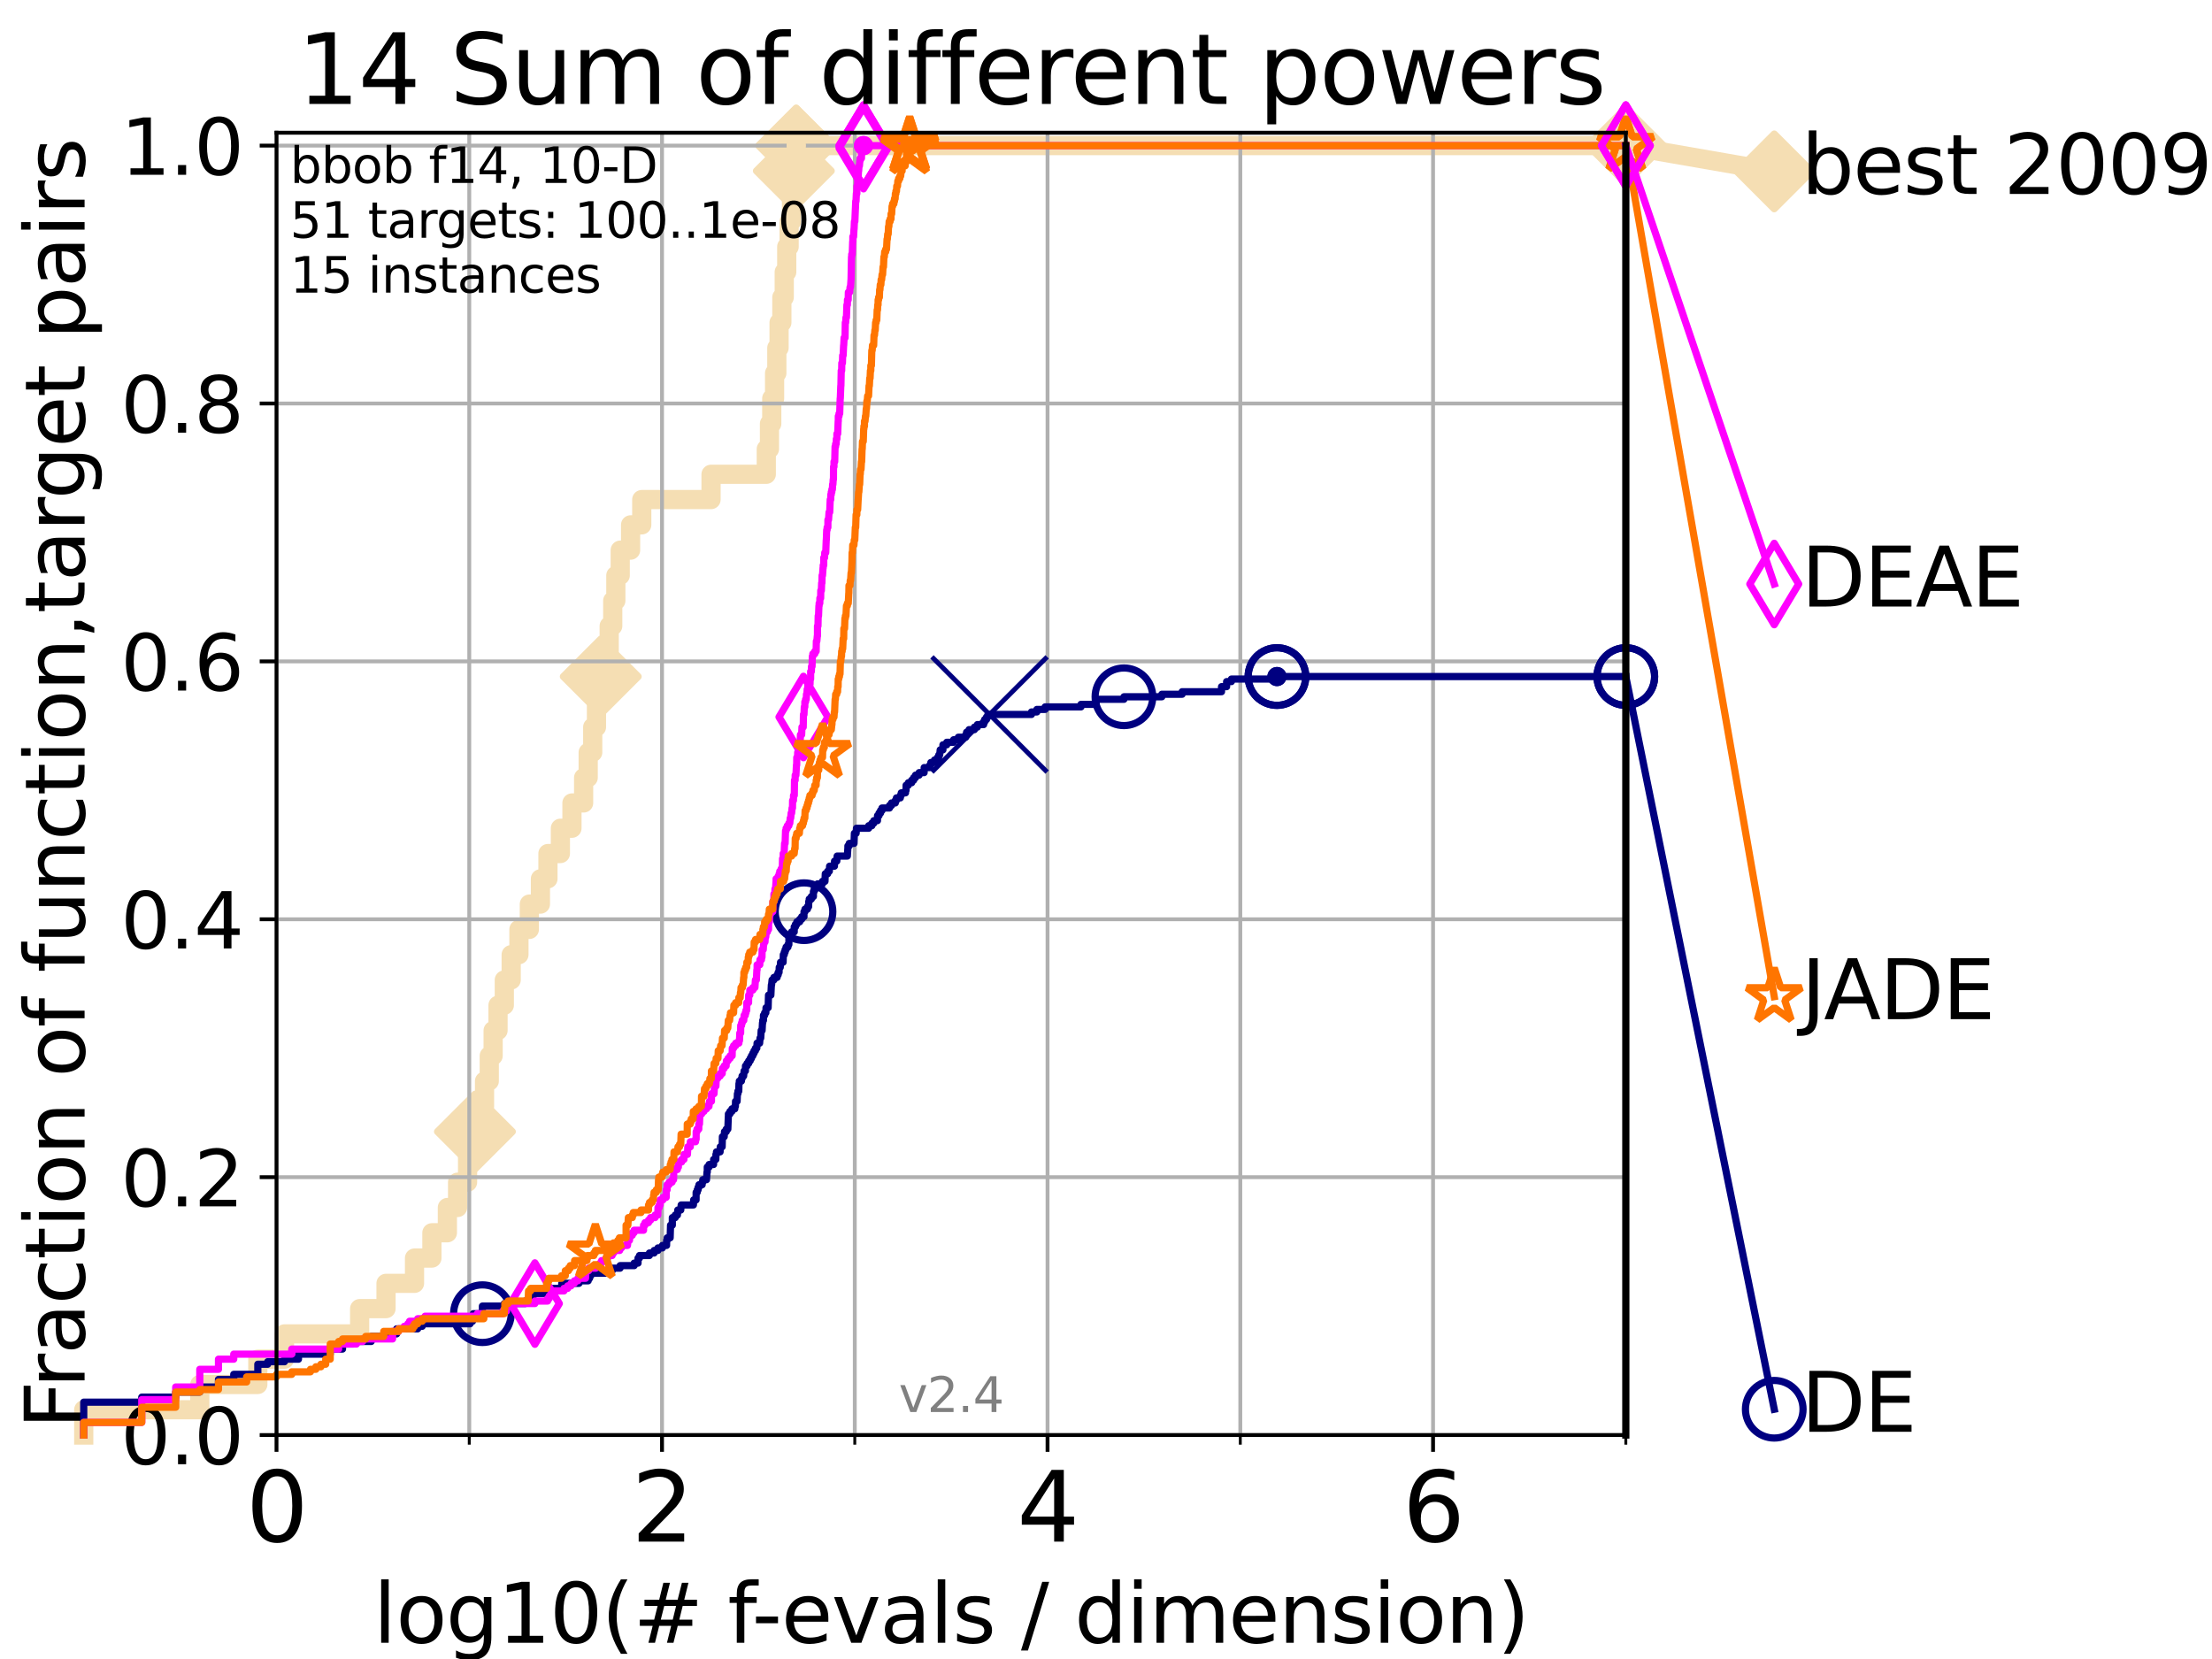 <?xml version="1.0" encoding="utf-8" standalone="no"?>
<!DOCTYPE svg PUBLIC "-//W3C//DTD SVG 1.1//EN"
  "http://www.w3.org/Graphics/SVG/1.1/DTD/svg11.dtd">
<svg height="345.6pt" version="1.1" viewBox="0 0 460.8 345.6" width="460.8pt" xmlns="http://www.w3.org/2000/svg" xmlns:xlink="http://www.w3.org/1999/xlink">
 <defs>
  <style type="text/css">*{stroke-linecap:butt;stroke-linejoin:round;}</style>
 </defs>
 <g id="figure_1">
  <g id="patch_1">
   <path d="M 0 345.6 
L 460.8 345.6 
L 460.8 0 
L 0 0 
z
" style="fill:#ffffff;"/>
  </g>
  <g id="axes_1">
   <g id="patch_2">
    <path d="M 57.6 298.944 
L 338.688 298.944 
L 338.688 27.648 
L 57.6 27.648 
z
" style="fill:#ffffff;"/>
   </g>
   <g id="line2d_1">
    <path d="M 17.445 298.944 
L 17.445 293.677 
L 41.621 293.677 
L 41.621 288.41 
L 53.709 288.41 
L 53.709 283.143 
L 59.262 283.143 
L 59.262 277.877 
L 74.922 277.877 
L 74.922 272.61 
L 80.416 272.61 
L 80.416 267.343 
L 86.351 267.343 
L 86.351 262.076 
L 89.973 262.076 
L 89.973 256.809 
L 93.197 256.809 
L 93.197 251.542 
L 95.327 251.542 
L 95.327 246.275 
L 97.403 246.275 
L 97.403 241.009 
L 98.935 241.009 
L 98.935 235.742 
L 100.04 235.742 
L 100.04 230.475 
L 100.935 230.475 
L 100.935 225.208 
L 101.924 225.208 
L 101.924 219.941 
L 102.729 219.941 
L 102.729 214.674 
L 103.747 214.674 
L 103.747 209.407 
L 105.057 209.407 
L 105.057 204.141 
L 106.489 204.141 
L 106.489 198.874 
L 108.103 198.874 
L 108.103 193.607 
L 110.274 193.607 
L 110.274 188.34 
L 112.581 188.34 
L 112.581 183.073 
L 114.148 183.073 
L 114.148 177.806 
L 116.739 177.806 
L 116.739 172.539 
L 119.148 172.539 
L 119.148 167.272 
L 121.579 167.272 
L 121.579 162.006 
L 122.531 162.006 
L 122.531 156.739 
L 123.474 156.739 
L 123.474 151.472 
L 124.255 151.472 
L 124.255 146.205 
L 125.147 146.205 
L 125.147 140.938 
L 125.996 140.938 
L 125.996 135.671 
L 126.905 135.671 
L 126.905 130.404 
L 127.643 130.404 
L 127.643 125.138 
L 128.291 125.138 
L 128.291 119.871 
L 129.205 119.871 
L 129.205 114.604 
L 131.364 114.604 
L 131.364 109.337 
L 133.689 109.337 
L 133.689 104.07 
L 148.123 104.07 
L 148.123 98.803 
L 159.633 98.803 
L 159.633 93.536 
L 160.293 93.536 
L 160.293 88.27 
L 160.77 88.27 
L 160.77 83.003 
L 161.361 83.003 
L 161.361 77.736 
L 161.828 77.736 
L 161.828 72.469 
L 162.295 72.469 
L 162.295 67.202 
L 162.875 67.202 
L 162.875 61.935 
L 163.368 61.935 
L 163.368 56.668 
L 163.891 56.668 
L 163.891 51.402 
L 164.391 51.402 
L 164.391 46.135 
L 164.881 46.135 
L 164.881 40.868 
L 165.371 40.868 
L 165.371 35.601 
L 165.859 35.601 
L 165.859 30.334 
L 338.688 30.334 
" style="fill:none;stroke:#f5deb3;stroke-linecap:square;stroke-width:4;"/>
   </g>
   <g id="line2d_2">
    <defs>
     <path d="M 0 7.778 
L 7.778 0 
L 0 -7.778 
L -7.778 0 
z
" id="madd14ee48b" style="stroke:#f5deb3;stroke-linejoin:miter;stroke-width:1.5;"/>
    </defs>
    <g>
     <use style="fill:#f5deb3;stroke:#f5deb3;stroke-linejoin:miter;stroke-width:1.5;" x="98.935" xlink:href="#madd14ee48b" y="235.742"/>
     <use style="fill:#f5deb3;stroke:#f5deb3;stroke-linejoin:miter;stroke-width:1.5;" x="125.147" xlink:href="#madd14ee48b" y="140.938"/>
     <use style="fill:#f5deb3;stroke:#f5deb3;stroke-linejoin:miter;stroke-width:1.5;" x="165.371" xlink:href="#madd14ee48b" y="35.601"/>
     <use style="fill:#f5deb3;stroke:#f5deb3;stroke-linejoin:miter;stroke-width:1.5;" x="165.859" xlink:href="#madd14ee48b" y="30.334"/>
     <use style="fill:#f5deb3;stroke:#f5deb3;stroke-linejoin:miter;stroke-width:1.5;" x="165.859" xlink:href="#madd14ee48b" y="30.334"/>
     <use style="fill:#f5deb3;stroke:#f5deb3;stroke-linejoin:miter;stroke-width:1.5;" x="338.688" xlink:href="#madd14ee48b" y="30.334"/>
    </g>
   </g>
   <g id="line2d_3">
    <path style="fill:none;stroke:#f5deb3;stroke-linecap:square;stroke-width:4;"/>
    <g/>
   </g>
   <g id="line2d_4">
    <path d="M 338.688 30.334 
L 369.608 35.706 
" style="fill:none;stroke:#f5deb3;stroke-linecap:square;stroke-width:4;"/>
    <g>
     <use style="fill:#f5deb3;stroke:#f5deb3;stroke-linejoin:miter;stroke-width:1.5;" x="338.688" xlink:href="#madd14ee48b" y="30.334"/>
     <use style="fill:#f5deb3;stroke:#f5deb3;stroke-linejoin:miter;stroke-width:1.5;" x="369.608" xlink:href="#madd14ee48b" y="35.706"/>
    </g>
   </g>
   <g id="matplotlib.axis_1">
    <g id="xtick_1">
     <g id="line2d_5">
      <path clip-path="url(#peb3f24bbcb)" d="M 57.6 298.944 
L 57.6 27.648 
" style="fill:none;stroke:#b0b0b0;stroke-linecap:square;stroke-width:0.8;"/>
     </g>
     <g id="line2d_6">
      <defs>
       <path d="M 0 0 
L 0 3.5 
" id="m274bc2ccc5" style="stroke:#000000;stroke-width:0.8;"/>
      </defs>
      <g>
       <use style="stroke:#000000;stroke-width:0.8;" x="57.6" xlink:href="#m274bc2ccc5" y="298.944"/>
      </g>
     </g>
     <g id="text_1">
      <!-- 0 -->
      <g transform="translate(51.237 321.141)scale(0.2 -0.2)">
       <defs>
        <path d="M 2034 4250 
Q 1547 4250 1301 3770 
Q 1056 3291 1056 2328 
Q 1056 1369 1301 889 
Q 1547 409 2034 409 
Q 2525 409 2770 889 
Q 3016 1369 3016 2328 
Q 3016 3291 2770 3770 
Q 2525 4250 2034 4250 
z
M 2034 4750 
Q 2819 4750 3233 4129 
Q 3647 3509 3647 2328 
Q 3647 1150 3233 529 
Q 2819 -91 2034 -91 
Q 1250 -91 836 529 
Q 422 1150 422 2328 
Q 422 3509 836 4129 
Q 1250 4750 2034 4750 
z
" id="DejaVuSans-30" transform="scale(0.016)"/>
       </defs>
       <use xlink:href="#DejaVuSans-30"/>
      </g>
     </g>
    </g>
    <g id="xtick_2">
     <g id="line2d_7">
      <path clip-path="url(#peb3f24bbcb)" d="M 137.911 298.944 
L 137.911 27.648 
" style="fill:none;stroke:#b0b0b0;stroke-linecap:square;stroke-width:0.8;"/>
     </g>
     <g id="line2d_8">
      <g>
       <use style="stroke:#000000;stroke-width:0.8;" x="137.911" xlink:href="#m274bc2ccc5" y="298.944"/>
      </g>
     </g>
     <g id="text_2">
      <!-- 2 -->
      <g transform="translate(131.548 321.141)scale(0.2 -0.2)">
       <defs>
        <path d="M 1228 531 
L 3431 531 
L 3431 0 
L 469 0 
L 469 531 
Q 828 903 1448 1529 
Q 2069 2156 2228 2338 
Q 2531 2678 2651 2914 
Q 2772 3150 2772 3378 
Q 2772 3750 2511 3984 
Q 2250 4219 1831 4219 
Q 1534 4219 1204 4116 
Q 875 4013 500 3803 
L 500 4441 
Q 881 4594 1212 4672 
Q 1544 4750 1819 4750 
Q 2544 4750 2975 4387 
Q 3406 4025 3406 3419 
Q 3406 3131 3298 2873 
Q 3191 2616 2906 2266 
Q 2828 2175 2409 1742 
Q 1991 1309 1228 531 
z
" id="DejaVuSans-32" transform="scale(0.016)"/>
       </defs>
       <use xlink:href="#DejaVuSans-32"/>
      </g>
     </g>
    </g>
    <g id="xtick_3">
     <g id="line2d_9">
      <path clip-path="url(#peb3f24bbcb)" d="M 218.222 298.944 
L 218.222 27.648 
" style="fill:none;stroke:#b0b0b0;stroke-linecap:square;stroke-width:0.8;"/>
     </g>
     <g id="line2d_10">
      <g>
       <use style="stroke:#000000;stroke-width:0.8;" x="218.222" xlink:href="#m274bc2ccc5" y="298.944"/>
      </g>
     </g>
     <g id="text_3">
      <!-- 4 -->
      <g transform="translate(211.859 321.141)scale(0.2 -0.2)">
       <defs>
        <path d="M 2419 4116 
L 825 1625 
L 2419 1625 
L 2419 4116 
z
M 2253 4666 
L 3047 4666 
L 3047 1625 
L 3713 1625 
L 3713 1100 
L 3047 1100 
L 3047 0 
L 2419 0 
L 2419 1100 
L 313 1100 
L 313 1709 
L 2253 4666 
z
" id="DejaVuSans-34" transform="scale(0.016)"/>
       </defs>
       <use xlink:href="#DejaVuSans-34"/>
      </g>
     </g>
    </g>
    <g id="xtick_4">
     <g id="line2d_11">
      <path clip-path="url(#peb3f24bbcb)" d="M 298.533 298.944 
L 298.533 27.648 
" style="fill:none;stroke:#b0b0b0;stroke-linecap:square;stroke-width:0.8;"/>
     </g>
     <g id="line2d_12">
      <g>
       <use style="stroke:#000000;stroke-width:0.8;" x="298.533" xlink:href="#m274bc2ccc5" y="298.944"/>
      </g>
     </g>
     <g id="text_4">
      <!-- 6 -->
      <g transform="translate(292.17 321.141)scale(0.2 -0.2)">
       <defs>
        <path d="M 2113 2584 
Q 1688 2584 1439 2293 
Q 1191 2003 1191 1497 
Q 1191 994 1439 701 
Q 1688 409 2113 409 
Q 2538 409 2786 701 
Q 3034 994 3034 1497 
Q 3034 2003 2786 2293 
Q 2538 2584 2113 2584 
z
M 3366 4563 
L 3366 3988 
Q 3128 4100 2886 4159 
Q 2644 4219 2406 4219 
Q 1781 4219 1451 3797 
Q 1122 3375 1075 2522 
Q 1259 2794 1537 2939 
Q 1816 3084 2150 3084 
Q 2853 3084 3261 2657 
Q 3669 2231 3669 1497 
Q 3669 778 3244 343 
Q 2819 -91 2113 -91 
Q 1303 -91 875 529 
Q 447 1150 447 2328 
Q 447 3434 972 4092 
Q 1497 4750 2381 4750 
Q 2619 4750 2861 4703 
Q 3103 4656 3366 4563 
z
" id="DejaVuSans-36" transform="scale(0.016)"/>
       </defs>
       <use xlink:href="#DejaVuSans-36"/>
      </g>
     </g>
    </g>
    <g id="xtick_5">
     <g id="line2d_13">
      <path clip-path="url(#peb3f24bbcb)" d="M 97.755 298.944 
L 97.755 27.648 
" style="fill:none;stroke:#b0b0b0;stroke-linecap:square;stroke-width:0.8;"/>
     </g>
     <g id="line2d_14">
      <defs>
       <path d="M 0 0 
L 0 2 
" id="mb6178ff6c2" style="stroke:#000000;stroke-width:0.6;"/>
      </defs>
      <g>
       <use style="stroke:#000000;stroke-width:0.6;" x="97.755" xlink:href="#mb6178ff6c2" y="298.944"/>
      </g>
     </g>
    </g>
    <g id="xtick_6">
     <g id="line2d_15">
      <path clip-path="url(#peb3f24bbcb)" d="M 178.066 298.944 
L 178.066 27.648 
" style="fill:none;stroke:#b0b0b0;stroke-linecap:square;stroke-width:0.8;"/>
     </g>
     <g id="line2d_16">
      <g>
       <use style="stroke:#000000;stroke-width:0.6;" x="178.066" xlink:href="#mb6178ff6c2" y="298.944"/>
      </g>
     </g>
    </g>
    <g id="xtick_7">
     <g id="line2d_17">
      <path clip-path="url(#peb3f24bbcb)" d="M 258.377 298.944 
L 258.377 27.648 
" style="fill:none;stroke:#b0b0b0;stroke-linecap:square;stroke-width:0.8;"/>
     </g>
     <g id="line2d_18">
      <g>
       <use style="stroke:#000000;stroke-width:0.6;" x="258.377" xlink:href="#mb6178ff6c2" y="298.944"/>
      </g>
     </g>
    </g>
    <g id="xtick_8">
     <g id="line2d_19">
      <path clip-path="url(#peb3f24bbcb)" d="M 338.688 298.944 
L 338.688 27.648 
" style="fill:none;stroke:#b0b0b0;stroke-linecap:square;stroke-width:0.8;"/>
     </g>
     <g id="line2d_20">
      <g>
       <use style="stroke:#000000;stroke-width:0.6;" x="338.688" xlink:href="#mb6178ff6c2" y="298.944"/>
      </g>
     </g>
    </g>
    <g id="text_5">
     <!-- log10(# f-evals / dimension) -->
     <g transform="translate(77.764 342.218)scale(0.17 -0.17)">
      <defs>
       <path d="M 603 4863 
L 1178 4863 
L 1178 0 
L 603 0 
L 603 4863 
z
" id="DejaVuSans-6c" transform="scale(0.016)"/>
       <path d="M 1959 3097 
Q 1497 3097 1228 2736 
Q 959 2375 959 1747 
Q 959 1119 1226 758 
Q 1494 397 1959 397 
Q 2419 397 2687 759 
Q 2956 1122 2956 1747 
Q 2956 2369 2687 2733 
Q 2419 3097 1959 3097 
z
M 1959 3584 
Q 2709 3584 3137 3096 
Q 3566 2609 3566 1747 
Q 3566 888 3137 398 
Q 2709 -91 1959 -91 
Q 1206 -91 779 398 
Q 353 888 353 1747 
Q 353 2609 779 3096 
Q 1206 3584 1959 3584 
z
" id="DejaVuSans-6f" transform="scale(0.016)"/>
       <path d="M 2906 1791 
Q 2906 2416 2648 2759 
Q 2391 3103 1925 3103 
Q 1463 3103 1205 2759 
Q 947 2416 947 1791 
Q 947 1169 1205 825 
Q 1463 481 1925 481 
Q 2391 481 2648 825 
Q 2906 1169 2906 1791 
z
M 3481 434 
Q 3481 -459 3084 -895 
Q 2688 -1331 1869 -1331 
Q 1566 -1331 1297 -1286 
Q 1028 -1241 775 -1147 
L 775 -588 
Q 1028 -725 1275 -790 
Q 1522 -856 1778 -856 
Q 2344 -856 2625 -561 
Q 2906 -266 2906 331 
L 2906 616 
Q 2728 306 2450 153 
Q 2172 0 1784 0 
Q 1141 0 747 490 
Q 353 981 353 1791 
Q 353 2603 747 3093 
Q 1141 3584 1784 3584 
Q 2172 3584 2450 3431 
Q 2728 3278 2906 2969 
L 2906 3500 
L 3481 3500 
L 3481 434 
z
" id="DejaVuSans-67" transform="scale(0.016)"/>
       <path d="M 794 531 
L 1825 531 
L 1825 4091 
L 703 3866 
L 703 4441 
L 1819 4666 
L 2450 4666 
L 2450 531 
L 3481 531 
L 3481 0 
L 794 0 
L 794 531 
z
" id="DejaVuSans-31" transform="scale(0.016)"/>
       <path d="M 1984 4856 
Q 1566 4138 1362 3434 
Q 1159 2731 1159 2009 
Q 1159 1288 1364 580 
Q 1569 -128 1984 -844 
L 1484 -844 
Q 1016 -109 783 600 
Q 550 1309 550 2009 
Q 550 2706 781 3412 
Q 1013 4119 1484 4856 
L 1984 4856 
z
" id="DejaVuSans-28" transform="scale(0.016)"/>
       <path d="M 3272 2816 
L 2363 2816 
L 2100 1772 
L 3016 1772 
L 3272 2816 
z
M 2803 4594 
L 2478 3297 
L 3391 3297 
L 3719 4594 
L 4219 4594 
L 3897 3297 
L 4872 3297 
L 4872 2816 
L 3775 2816 
L 3519 1772 
L 4513 1772 
L 4513 1294 
L 3397 1294 
L 3072 0 
L 2572 0 
L 2894 1294 
L 1978 1294 
L 1656 0 
L 1153 0 
L 1478 1294 
L 494 1294 
L 494 1772 
L 1594 1772 
L 1856 2816 
L 850 2816 
L 850 3297 
L 1978 3297 
L 2297 4594 
L 2803 4594 
z
" id="DejaVuSans-23" transform="scale(0.016)"/>
       <path id="DejaVuSans-20" transform="scale(0.016)"/>
       <path d="M 2375 4863 
L 2375 4384 
L 1825 4384 
Q 1516 4384 1395 4259 
Q 1275 4134 1275 3809 
L 1275 3500 
L 2222 3500 
L 2222 3053 
L 1275 3053 
L 1275 0 
L 697 0 
L 697 3053 
L 147 3053 
L 147 3500 
L 697 3500 
L 697 3744 
Q 697 4328 969 4595 
Q 1241 4863 1831 4863 
L 2375 4863 
z
" id="DejaVuSans-66" transform="scale(0.016)"/>
       <path d="M 313 2009 
L 1997 2009 
L 1997 1497 
L 313 1497 
L 313 2009 
z
" id="DejaVuSans-2d" transform="scale(0.016)"/>
       <path d="M 3597 1894 
L 3597 1613 
L 953 1613 
Q 991 1019 1311 708 
Q 1631 397 2203 397 
Q 2534 397 2845 478 
Q 3156 559 3463 722 
L 3463 178 
Q 3153 47 2828 -22 
Q 2503 -91 2169 -91 
Q 1331 -91 842 396 
Q 353 884 353 1716 
Q 353 2575 817 3079 
Q 1281 3584 2069 3584 
Q 2775 3584 3186 3129 
Q 3597 2675 3597 1894 
z
M 3022 2063 
Q 3016 2534 2758 2815 
Q 2500 3097 2075 3097 
Q 1594 3097 1305 2825 
Q 1016 2553 972 2059 
L 3022 2063 
z
" id="DejaVuSans-65" transform="scale(0.016)"/>
       <path d="M 191 3500 
L 800 3500 
L 1894 563 
L 2988 3500 
L 3597 3500 
L 2284 0 
L 1503 0 
L 191 3500 
z
" id="DejaVuSans-76" transform="scale(0.016)"/>
       <path d="M 2194 1759 
Q 1497 1759 1228 1600 
Q 959 1441 959 1056 
Q 959 750 1161 570 
Q 1363 391 1709 391 
Q 2188 391 2477 730 
Q 2766 1069 2766 1631 
L 2766 1759 
L 2194 1759 
z
M 3341 1997 
L 3341 0 
L 2766 0 
L 2766 531 
Q 2569 213 2275 61 
Q 1981 -91 1556 -91 
Q 1019 -91 701 211 
Q 384 513 384 1019 
Q 384 1609 779 1909 
Q 1175 2209 1959 2209 
L 2766 2209 
L 2766 2266 
Q 2766 2663 2505 2880 
Q 2244 3097 1772 3097 
Q 1472 3097 1187 3025 
Q 903 2953 641 2809 
L 641 3341 
Q 956 3463 1253 3523 
Q 1550 3584 1831 3584 
Q 2591 3584 2966 3190 
Q 3341 2797 3341 1997 
z
" id="DejaVuSans-61" transform="scale(0.016)"/>
       <path d="M 2834 3397 
L 2834 2853 
Q 2591 2978 2328 3040 
Q 2066 3103 1784 3103 
Q 1356 3103 1142 2972 
Q 928 2841 928 2578 
Q 928 2378 1081 2264 
Q 1234 2150 1697 2047 
L 1894 2003 
Q 2506 1872 2764 1633 
Q 3022 1394 3022 966 
Q 3022 478 2636 193 
Q 2250 -91 1575 -91 
Q 1294 -91 989 -36 
Q 684 19 347 128 
L 347 722 
Q 666 556 975 473 
Q 1284 391 1588 391 
Q 1994 391 2212 530 
Q 2431 669 2431 922 
Q 2431 1156 2273 1281 
Q 2116 1406 1581 1522 
L 1381 1569 
Q 847 1681 609 1914 
Q 372 2147 372 2553 
Q 372 3047 722 3315 
Q 1072 3584 1716 3584 
Q 2034 3584 2315 3537 
Q 2597 3491 2834 3397 
z
" id="DejaVuSans-73" transform="scale(0.016)"/>
       <path d="M 1625 4666 
L 2156 4666 
L 531 -594 
L 0 -594 
L 1625 4666 
z
" id="DejaVuSans-2f" transform="scale(0.016)"/>
       <path d="M 2906 2969 
L 2906 4863 
L 3481 4863 
L 3481 0 
L 2906 0 
L 2906 525 
Q 2725 213 2448 61 
Q 2172 -91 1784 -91 
Q 1150 -91 751 415 
Q 353 922 353 1747 
Q 353 2572 751 3078 
Q 1150 3584 1784 3584 
Q 2172 3584 2448 3432 
Q 2725 3281 2906 2969 
z
M 947 1747 
Q 947 1113 1208 752 
Q 1469 391 1925 391 
Q 2381 391 2643 752 
Q 2906 1113 2906 1747 
Q 2906 2381 2643 2742 
Q 2381 3103 1925 3103 
Q 1469 3103 1208 2742 
Q 947 2381 947 1747 
z
" id="DejaVuSans-64" transform="scale(0.016)"/>
       <path d="M 603 3500 
L 1178 3500 
L 1178 0 
L 603 0 
L 603 3500 
z
M 603 4863 
L 1178 4863 
L 1178 4134 
L 603 4134 
L 603 4863 
z
" id="DejaVuSans-69" transform="scale(0.016)"/>
       <path d="M 3328 2828 
Q 3544 3216 3844 3400 
Q 4144 3584 4550 3584 
Q 5097 3584 5394 3201 
Q 5691 2819 5691 2113 
L 5691 0 
L 5113 0 
L 5113 2094 
Q 5113 2597 4934 2840 
Q 4756 3084 4391 3084 
Q 3944 3084 3684 2787 
Q 3425 2491 3425 1978 
L 3425 0 
L 2847 0 
L 2847 2094 
Q 2847 2600 2669 2842 
Q 2491 3084 2119 3084 
Q 1678 3084 1418 2786 
Q 1159 2488 1159 1978 
L 1159 0 
L 581 0 
L 581 3500 
L 1159 3500 
L 1159 2956 
Q 1356 3278 1631 3431 
Q 1906 3584 2284 3584 
Q 2666 3584 2933 3390 
Q 3200 3197 3328 2828 
z
" id="DejaVuSans-6d" transform="scale(0.016)"/>
       <path d="M 3513 2113 
L 3513 0 
L 2938 0 
L 2938 2094 
Q 2938 2591 2744 2837 
Q 2550 3084 2163 3084 
Q 1697 3084 1428 2787 
Q 1159 2491 1159 1978 
L 1159 0 
L 581 0 
L 581 3500 
L 1159 3500 
L 1159 2956 
Q 1366 3272 1645 3428 
Q 1925 3584 2291 3584 
Q 2894 3584 3203 3211 
Q 3513 2838 3513 2113 
z
" id="DejaVuSans-6e" transform="scale(0.016)"/>
       <path d="M 513 4856 
L 1013 4856 
Q 1481 4119 1714 3412 
Q 1947 2706 1947 2009 
Q 1947 1309 1714 600 
Q 1481 -109 1013 -844 
L 513 -844 
Q 928 -128 1133 580 
Q 1338 1288 1338 2009 
Q 1338 2731 1133 3434 
Q 928 4138 513 4856 
z
" id="DejaVuSans-29" transform="scale(0.016)"/>
      </defs>
      <use xlink:href="#DejaVuSans-6c"/>
      <use x="27.783" xlink:href="#DejaVuSans-6f"/>
      <use x="88.965" xlink:href="#DejaVuSans-67"/>
      <use x="152.441" xlink:href="#DejaVuSans-31"/>
      <use x="216.064" xlink:href="#DejaVuSans-30"/>
      <use x="279.688" xlink:href="#DejaVuSans-28"/>
      <use x="318.701" xlink:href="#DejaVuSans-23"/>
      <use x="402.49" xlink:href="#DejaVuSans-20"/>
      <use x="434.277" xlink:href="#DejaVuSans-66"/>
      <use x="463.982" xlink:href="#DejaVuSans-2d"/>
      <use x="500.066" xlink:href="#DejaVuSans-65"/>
      <use x="561.59" xlink:href="#DejaVuSans-76"/>
      <use x="620.77" xlink:href="#DejaVuSans-61"/>
      <use x="682.049" xlink:href="#DejaVuSans-6c"/>
      <use x="709.832" xlink:href="#DejaVuSans-73"/>
      <use x="761.932" xlink:href="#DejaVuSans-20"/>
      <use x="793.719" xlink:href="#DejaVuSans-2f"/>
      <use x="827.41" xlink:href="#DejaVuSans-20"/>
      <use x="859.197" xlink:href="#DejaVuSans-64"/>
      <use x="922.674" xlink:href="#DejaVuSans-69"/>
      <use x="950.457" xlink:href="#DejaVuSans-6d"/>
      <use x="1047.869" xlink:href="#DejaVuSans-65"/>
      <use x="1109.393" xlink:href="#DejaVuSans-6e"/>
      <use x="1172.771" xlink:href="#DejaVuSans-73"/>
      <use x="1224.871" xlink:href="#DejaVuSans-69"/>
      <use x="1252.654" xlink:href="#DejaVuSans-6f"/>
      <use x="1313.836" xlink:href="#DejaVuSans-6e"/>
      <use x="1377.215" xlink:href="#DejaVuSans-29"/>
     </g>
    </g>
   </g>
   <g id="matplotlib.axis_2">
    <g id="ytick_1">
     <g id="line2d_21">
      <path clip-path="url(#peb3f24bbcb)" d="M 57.6 298.944 
L 338.688 298.944 
" style="fill:none;stroke:#b0b0b0;stroke-linecap:square;stroke-width:0.8;"/>
     </g>
     <g id="line2d_22">
      <defs>
       <path d="M 0 0 
L -3.5 0 
" id="m188aac772f" style="stroke:#000000;stroke-width:0.8;"/>
      </defs>
      <g>
       <use style="stroke:#000000;stroke-width:0.8;" x="57.6" xlink:href="#m188aac772f" y="298.944"/>
      </g>
     </g>
     <g id="text_6">
      <!-- 0.0 -->
      <g transform="translate(25.155 305.023)scale(0.16 -0.16)">
       <defs>
        <path d="M 684 794 
L 1344 794 
L 1344 0 
L 684 0 
L 684 794 
z
" id="DejaVuSans-2e" transform="scale(0.016)"/>
       </defs>
       <use xlink:href="#DejaVuSans-30"/>
       <use x="63.623" xlink:href="#DejaVuSans-2e"/>
       <use x="95.41" xlink:href="#DejaVuSans-30"/>
      </g>
     </g>
    </g>
    <g id="ytick_2">
     <g id="line2d_23">
      <path clip-path="url(#peb3f24bbcb)" d="M 57.6 245.222 
L 338.688 245.222 
" style="fill:none;stroke:#b0b0b0;stroke-linecap:square;stroke-width:0.8;"/>
     </g>
     <g id="line2d_24">
      <g>
       <use style="stroke:#000000;stroke-width:0.8;" x="57.6" xlink:href="#m188aac772f" y="245.222"/>
      </g>
     </g>
     <g id="text_7">
      <!-- 0.2 -->
      <g transform="translate(25.155 251.301)scale(0.16 -0.16)">
       <use xlink:href="#DejaVuSans-30"/>
       <use x="63.623" xlink:href="#DejaVuSans-2e"/>
       <use x="95.41" xlink:href="#DejaVuSans-32"/>
      </g>
     </g>
    </g>
    <g id="ytick_3">
     <g id="line2d_25">
      <path clip-path="url(#peb3f24bbcb)" d="M 57.6 191.5 
L 338.688 191.5 
" style="fill:none;stroke:#b0b0b0;stroke-linecap:square;stroke-width:0.8;"/>
     </g>
     <g id="line2d_26">
      <g>
       <use style="stroke:#000000;stroke-width:0.8;" x="57.6" xlink:href="#m188aac772f" y="191.5"/>
      </g>
     </g>
     <g id="text_8">
      <!-- 0.4 -->
      <g transform="translate(25.155 197.579)scale(0.16 -0.16)">
       <use xlink:href="#DejaVuSans-30"/>
       <use x="63.623" xlink:href="#DejaVuSans-2e"/>
       <use x="95.41" xlink:href="#DejaVuSans-34"/>
      </g>
     </g>
    </g>
    <g id="ytick_4">
     <g id="line2d_27">
      <path clip-path="url(#peb3f24bbcb)" d="M 57.6 137.778 
L 338.688 137.778 
" style="fill:none;stroke:#b0b0b0;stroke-linecap:square;stroke-width:0.8;"/>
     </g>
     <g id="line2d_28">
      <g>
       <use style="stroke:#000000;stroke-width:0.8;" x="57.6" xlink:href="#m188aac772f" y="137.778"/>
      </g>
     </g>
     <g id="text_9">
      <!-- 0.6 -->
      <g transform="translate(25.155 143.857)scale(0.16 -0.16)">
       <use xlink:href="#DejaVuSans-30"/>
       <use x="63.623" xlink:href="#DejaVuSans-2e"/>
       <use x="95.41" xlink:href="#DejaVuSans-36"/>
      </g>
     </g>
    </g>
    <g id="ytick_5">
     <g id="line2d_29">
      <path clip-path="url(#peb3f24bbcb)" d="M 57.6 84.056 
L 338.688 84.056 
" style="fill:none;stroke:#b0b0b0;stroke-linecap:square;stroke-width:0.8;"/>
     </g>
     <g id="line2d_30">
      <g>
       <use style="stroke:#000000;stroke-width:0.8;" x="57.6" xlink:href="#m188aac772f" y="84.056"/>
      </g>
     </g>
     <g id="text_10">
      <!-- 0.8 -->
      <g transform="translate(25.155 90.135)scale(0.16 -0.16)">
       <defs>
        <path d="M 2034 2216 
Q 1584 2216 1326 1975 
Q 1069 1734 1069 1313 
Q 1069 891 1326 650 
Q 1584 409 2034 409 
Q 2484 409 2743 651 
Q 3003 894 3003 1313 
Q 3003 1734 2745 1975 
Q 2488 2216 2034 2216 
z
M 1403 2484 
Q 997 2584 770 2862 
Q 544 3141 544 3541 
Q 544 4100 942 4425 
Q 1341 4750 2034 4750 
Q 2731 4750 3128 4425 
Q 3525 4100 3525 3541 
Q 3525 3141 3298 2862 
Q 3072 2584 2669 2484 
Q 3125 2378 3379 2068 
Q 3634 1759 3634 1313 
Q 3634 634 3220 271 
Q 2806 -91 2034 -91 
Q 1263 -91 848 271 
Q 434 634 434 1313 
Q 434 1759 690 2068 
Q 947 2378 1403 2484 
z
M 1172 3481 
Q 1172 3119 1398 2916 
Q 1625 2713 2034 2713 
Q 2441 2713 2670 2916 
Q 2900 3119 2900 3481 
Q 2900 3844 2670 4047 
Q 2441 4250 2034 4250 
Q 1625 4250 1398 4047 
Q 1172 3844 1172 3481 
z
" id="DejaVuSans-38" transform="scale(0.016)"/>
       </defs>
       <use xlink:href="#DejaVuSans-30"/>
       <use x="63.623" xlink:href="#DejaVuSans-2e"/>
       <use x="95.41" xlink:href="#DejaVuSans-38"/>
      </g>
     </g>
    </g>
    <g id="ytick_6">
     <g id="line2d_31">
      <path clip-path="url(#peb3f24bbcb)" d="M 57.6 30.334 
L 338.688 30.334 
" style="fill:none;stroke:#b0b0b0;stroke-linecap:square;stroke-width:0.8;"/>
     </g>
     <g id="line2d_32">
      <g>
       <use style="stroke:#000000;stroke-width:0.8;" x="57.6" xlink:href="#m188aac772f" y="30.334"/>
      </g>
     </g>
     <g id="text_11">
      <!-- 1.0 -->
      <g transform="translate(25.155 36.413)scale(0.16 -0.16)">
       <use xlink:href="#DejaVuSans-31"/>
       <use x="63.623" xlink:href="#DejaVuSans-2e"/>
       <use x="95.41" xlink:href="#DejaVuSans-30"/>
      </g>
     </g>
    </g>
    <g id="text_12">
     <!-- Fraction of function,target pairs -->
     <g transform="translate(17.62 297.681)rotate(-90)scale(0.17 -0.17)">
      <defs>
       <path d="M 628 4666 
L 3309 4666 
L 3309 4134 
L 1259 4134 
L 1259 2759 
L 3109 2759 
L 3109 2228 
L 1259 2228 
L 1259 0 
L 628 0 
L 628 4666 
z
" id="DejaVuSans-46" transform="scale(0.016)"/>
       <path d="M 2631 2963 
Q 2534 3019 2420 3045 
Q 2306 3072 2169 3072 
Q 1681 3072 1420 2755 
Q 1159 2438 1159 1844 
L 1159 0 
L 581 0 
L 581 3500 
L 1159 3500 
L 1159 2956 
Q 1341 3275 1631 3429 
Q 1922 3584 2338 3584 
Q 2397 3584 2469 3576 
Q 2541 3569 2628 3553 
L 2631 2963 
z
" id="DejaVuSans-72" transform="scale(0.016)"/>
       <path d="M 3122 3366 
L 3122 2828 
Q 2878 2963 2633 3030 
Q 2388 3097 2138 3097 
Q 1578 3097 1268 2742 
Q 959 2388 959 1747 
Q 959 1106 1268 751 
Q 1578 397 2138 397 
Q 2388 397 2633 464 
Q 2878 531 3122 666 
L 3122 134 
Q 2881 22 2623 -34 
Q 2366 -91 2075 -91 
Q 1284 -91 818 406 
Q 353 903 353 1747 
Q 353 2603 823 3093 
Q 1294 3584 2113 3584 
Q 2378 3584 2631 3529 
Q 2884 3475 3122 3366 
z
" id="DejaVuSans-63" transform="scale(0.016)"/>
       <path d="M 1172 4494 
L 1172 3500 
L 2356 3500 
L 2356 3053 
L 1172 3053 
L 1172 1153 
Q 1172 725 1289 603 
Q 1406 481 1766 481 
L 2356 481 
L 2356 0 
L 1766 0 
Q 1100 0 847 248 
Q 594 497 594 1153 
L 594 3053 
L 172 3053 
L 172 3500 
L 594 3500 
L 594 4494 
L 1172 4494 
z
" id="DejaVuSans-74" transform="scale(0.016)"/>
       <path d="M 544 1381 
L 544 3500 
L 1119 3500 
L 1119 1403 
Q 1119 906 1312 657 
Q 1506 409 1894 409 
Q 2359 409 2629 706 
Q 2900 1003 2900 1516 
L 2900 3500 
L 3475 3500 
L 3475 0 
L 2900 0 
L 2900 538 
Q 2691 219 2414 64 
Q 2138 -91 1772 -91 
Q 1169 -91 856 284 
Q 544 659 544 1381 
z
M 1991 3584 
L 1991 3584 
z
" id="DejaVuSans-75" transform="scale(0.016)"/>
       <path d="M 750 794 
L 1409 794 
L 1409 256 
L 897 -744 
L 494 -744 
L 750 256 
L 750 794 
z
" id="DejaVuSans-2c" transform="scale(0.016)"/>
       <path d="M 1159 525 
L 1159 -1331 
L 581 -1331 
L 581 3500 
L 1159 3500 
L 1159 2969 
Q 1341 3281 1617 3432 
Q 1894 3584 2278 3584 
Q 2916 3584 3314 3078 
Q 3713 2572 3713 1747 
Q 3713 922 3314 415 
Q 2916 -91 2278 -91 
Q 1894 -91 1617 61 
Q 1341 213 1159 525 
z
M 3116 1747 
Q 3116 2381 2855 2742 
Q 2594 3103 2138 3103 
Q 1681 3103 1420 2742 
Q 1159 2381 1159 1747 
Q 1159 1113 1420 752 
Q 1681 391 2138 391 
Q 2594 391 2855 752 
Q 3116 1113 3116 1747 
z
" id="DejaVuSans-70" transform="scale(0.016)"/>
      </defs>
      <use xlink:href="#DejaVuSans-46"/>
      <use x="50.27" xlink:href="#DejaVuSans-72"/>
      <use x="91.383" xlink:href="#DejaVuSans-61"/>
      <use x="152.662" xlink:href="#DejaVuSans-63"/>
      <use x="207.643" xlink:href="#DejaVuSans-74"/>
      <use x="246.852" xlink:href="#DejaVuSans-69"/>
      <use x="274.635" xlink:href="#DejaVuSans-6f"/>
      <use x="335.816" xlink:href="#DejaVuSans-6e"/>
      <use x="399.195" xlink:href="#DejaVuSans-20"/>
      <use x="430.982" xlink:href="#DejaVuSans-6f"/>
      <use x="492.164" xlink:href="#DejaVuSans-66"/>
      <use x="527.369" xlink:href="#DejaVuSans-20"/>
      <use x="559.156" xlink:href="#DejaVuSans-66"/>
      <use x="594.361" xlink:href="#DejaVuSans-75"/>
      <use x="657.74" xlink:href="#DejaVuSans-6e"/>
      <use x="721.119" xlink:href="#DejaVuSans-63"/>
      <use x="776.1" xlink:href="#DejaVuSans-74"/>
      <use x="815.309" xlink:href="#DejaVuSans-69"/>
      <use x="843.092" xlink:href="#DejaVuSans-6f"/>
      <use x="904.273" xlink:href="#DejaVuSans-6e"/>
      <use x="967.652" xlink:href="#DejaVuSans-2c"/>
      <use x="999.439" xlink:href="#DejaVuSans-74"/>
      <use x="1038.648" xlink:href="#DejaVuSans-61"/>
      <use x="1099.928" xlink:href="#DejaVuSans-72"/>
      <use x="1139.291" xlink:href="#DejaVuSans-67"/>
      <use x="1202.768" xlink:href="#DejaVuSans-65"/>
      <use x="1264.291" xlink:href="#DejaVuSans-74"/>
      <use x="1303.5" xlink:href="#DejaVuSans-20"/>
      <use x="1335.287" xlink:href="#DejaVuSans-70"/>
      <use x="1398.764" xlink:href="#DejaVuSans-61"/>
      <use x="1460.043" xlink:href="#DejaVuSans-69"/>
      <use x="1487.826" xlink:href="#DejaVuSans-72"/>
      <use x="1528.939" xlink:href="#DejaVuSans-73"/>
     </g>
    </g>
   </g>
   <g id="line2d_33">
    <defs>
     <path d="M 0 1.5 
C 0.398 1.5 0.779 1.342 1.061 1.061 
C 1.342 0.779 1.5 0.398 1.5 0 
C 1.5 -0.398 1.342 -0.779 1.061 -1.061 
C 0.779 -1.342 0.398 -1.5 0 -1.5 
C -0.398 -1.5 -0.779 -1.342 -1.061 -1.061 
C -1.342 -0.779 -1.5 -0.398 -1.5 0 
C -1.5 0.398 -1.342 0.779 -1.061 1.061 
C -0.779 1.342 -0.398 1.5 0 1.5 
z
" id="m1e74330045" style="stroke:#f5deb3;"/>
    </defs>
    <g>
     <use style="fill:#f5deb3;stroke:#f5deb3;" x="165.859" xlink:href="#m1e74330045" y="30.334"/>
     <use style="fill:#f5deb3;stroke:#f5deb3;" x="165.859" xlink:href="#m1e74330045" y="30.334"/>
    </g>
   </g>
   <g id="line2d_34">
    <defs>
     <path d="M 0 1.5 
C 0.398 1.5 0.779 1.342 1.061 1.061 
C 1.342 0.779 1.5 0.398 1.5 0 
C 1.5 -0.398 1.342 -0.779 1.061 -1.061 
C 0.779 -1.342 0.398 -1.5 0 -1.5 
C -0.398 -1.5 -0.779 -1.342 -1.061 -1.061 
C -1.342 -0.779 -1.5 -0.398 -1.5 0 
C -1.5 0.398 -1.342 0.779 -1.061 1.061 
C -0.779 1.342 -0.398 1.5 0 1.5 
z
" id="m3635805023" style="stroke:#000080;"/>
    </defs>
    <g>
     <use style="fill:#000080;stroke:#000080;" x="266.01" xlink:href="#m3635805023" y="140.938"/>
     <use style="fill:#000080;stroke:#000080;" x="266.01" xlink:href="#m3635805023" y="140.938"/>
    </g>
   </g>
   <g id="line2d_35">
    <path d="M 17.445 298.944 
L 17.445 292.097 
L 29.533 292.097 
L 29.533 291.044 
L 36.604 291.044 
L 36.604 289.99 
L 41.621 289.99 
L 41.621 288.937 
L 45.512 288.937 
L 45.512 287.357 
L 48.692 287.357 
L 48.692 286.304 
L 53.709 286.304 
L 53.709 284.197 
L 55.763 284.197 
L 55.763 283.67 
L 59.262 283.67 
L 59.262 283.143 
L 62.175 283.143 
L 62.175 282.09 
L 68.793 282.09 
L 68.793 281.037 
L 71.35 281.037 
L 71.35 279.983 
L 73.579 279.983 
L 73.579 279.457 
L 77.331 279.457 
L 77.331 278.403 
L 79.939 278.403 
L 79.939 277.877 
L 82.627 277.877 
L 82.627 276.823 
L 87.01 276.823 
L 87.01 276.296 
L 87.952 276.296 
L 87.952 275.77 
L 97.929 275.77 
L 97.929 275.243 
L 98.439 275.243 
L 98.439 274.716 
L 98.606 274.716 
L 98.606 273.663 
L 100.493 273.663 
L 100.493 272.083 
L 105.057 272.083 
L 105.057 271.556 
L 109.402 271.556 
L 109.402 271.03 
L 110.189 271.03 
L 110.189 270.503 
L 110.359 270.503 
L 110.359 269.976 
L 111.105 269.976 
L 111.105 269.45 
L 113.874 269.45 
L 113.874 268.396 
L 116.972 268.396 
L 117.03 267.343 
L 120.619 267.343 
L 120.619 266.816 
L 122.531 266.816 
L 122.531 266.289 
L 122.824 266.289 
L 122.824 265.763 
L 123.071 265.763 
L 123.071 265.236 
L 126.1 265.236 
L 126.1 264.709 
L 127.548 264.709 
L 127.548 264.183 
L 129.176 264.183 
L 129.176 263.656 
L 132.109 263.656 
L 132.109 263.129 
L 132.917 263.129 
L 132.917 262.076 
L 133.216 262.076 
L 133.216 261.549 
L 135.281 261.549 
L 135.281 261.023 
L 136.266 261.023 
L 136.266 260.496 
L 137.053 260.496 
L 137.053 259.969 
L 137.998 259.969 
L 137.998 259.443 
L 138.861 259.443 
L 138.878 258.389 
L 138.993 258.389 
L 138.993 257.862 
L 139.605 257.862 
L 139.684 255.229 
L 140.058 255.229 
L 140.058 253.649 
L 140.664 253.649 
L 140.664 253.122 
L 141.119 253.122 
L 141.192 252.069 
L 141.816 252.069 
L 141.9 251.016 
L 144.451 251.016 
L 144.499 249.962 
L 145.005 249.962 
L 145.017 248.382 
L 145.247 248.382 
L 145.247 247.855 
L 145.43 247.855 
L 145.43 247.329 
L 145.61 247.329 
L 145.61 246.802 
L 146.27 246.802 
L 146.27 246.275 
L 146.41 246.275 
L 146.41 245.749 
L 147.175 245.749 
L 147.277 244.169 
L 147.338 244.169 
L 147.338 243.115 
L 147.72 243.115 
L 147.72 242.589 
L 148.649 242.589 
L 148.658 241.535 
L 149.123 241.535 
L 149.141 240.482 
L 149.251 240.482 
L 149.251 239.955 
L 150.008 239.955 
L 150.042 238.902 
L 150.438 238.902 
L 150.489 236.795 
L 150.866 236.795 
L 150.924 235.742 
L 151.292 235.742 
L 151.292 235.215 
L 151.621 235.215 
L 151.724 232.582 
L 151.74 232.582 
L 151.74 232.055 
L 152.061 232.055 
L 152.061 231.528 
L 152.474 231.528 
L 152.474 231.001 
L 153.069 231.001 
L 153.069 230.475 
L 153.2 230.475 
L 153.222 229.421 
L 153.552 229.421 
L 153.616 227.841 
L 153.722 227.841 
L 153.722 227.315 
L 153.897 227.315 
L 153.939 225.735 
L 154.008 225.735 
L 154.008 225.208 
L 154.453 225.208 
L 154.453 224.681 
L 154.588 224.681 
L 154.588 224.155 
L 154.913 224.155 
L 155.005 223.101 
L 155.284 223.101 
L 155.297 222.048 
L 155.628 222.048 
L 155.628 221.521 
L 155.966 221.521 
L 155.966 220.994 
L 156.279 220.994 
L 156.279 220.468 
L 156.545 220.468 
L 156.545 219.941 
L 156.824 219.941 
L 156.824 219.414 
L 157.081 219.414 
L 157.081 218.888 
L 157.37 218.888 
L 157.37 218.361 
L 157.659 218.361 
L 157.709 217.308 
L 158.244 217.308 
L 158.326 216.254 
L 158.471 216.254 
L 158.567 214.674 
L 158.758 214.674 
L 158.837 213.094 
L 158.89 213.094 
L 158.89 212.567 
L 159.041 212.567 
L 159.041 211.514 
L 159.288 211.514 
L 159.288 210.987 
L 159.538 210.987 
L 159.578 209.934 
L 160.015 209.934 
L 160.094 207.301 
L 160.585 207.301 
L 160.689 205.194 
L 160.732 205.194 
L 160.84 204.141 
L 161.22 204.141 
L 161.22 203.614 
L 161.885 203.614 
L 161.885 203.087 
L 162.104 203.087 
L 162.104 202.56 
L 162.291 202.56 
L 162.329 201.507 
L 162.543 201.507 
L 162.598 200.454 
L 163.136 200.454 
L 163.177 198.874 
L 163.376 198.874 
L 163.376 198.347 
L 163.554 198.347 
L 163.554 197.82 
L 163.753 197.82 
L 163.753 197.294 
L 164.145 197.294 
L 164.145 196.767 
L 164.337 196.767 
L 164.349 195.187 
L 164.566 195.187 
L 164.566 194.66 
L 164.903 194.66 
L 164.903 194.133 
L 165.451 194.133 
L 165.451 193.08 
L 165.704 193.08 
L 165.704 192.553 
L 166.003 192.553 
L 166.003 192.027 
L 166.595 192.027 
L 166.595 191.5 
L 167.008 191.5 
L 167.008 190.973 
L 167.484 190.973 
L 167.488 189.92 
L 167.694 189.92 
L 167.694 189.393 
L 168.202 189.393 
L 168.202 188.867 
L 168.452 188.867 
L 168.47 187.813 
L 168.576 187.813 
L 168.576 187.287 
L 169.024 187.287 
L 169.024 186.76 
L 169.449 186.76 
L 169.449 185.706 
L 169.605 185.706 
L 169.605 185.18 
L 169.934 185.18 
L 169.934 184.653 
L 170.302 184.653 
L 170.302 184.126 
L 171.333 184.126 
L 171.333 183.6 
L 171.859 183.6 
L 171.921 182.02 
L 172.415 182.02 
L 172.415 181.493 
L 172.768 181.493 
L 172.818 180.44 
L 173.831 180.44 
L 173.849 179.386 
L 174.32 179.386 
L 174.394 178.333 
L 176.519 178.333 
L 176.62 176.753 
L 176.631 176.753 
L 176.631 176.226 
L 176.909 176.226 
L 176.909 175.699 
L 177.909 175.699 
L 177.984 173.593 
L 178.348 173.593 
L 178.418 172.539 
L 180.96 172.539 
L 180.96 172.013 
L 181.624 172.013 
L 181.624 171.486 
L 182.034 171.486 
L 182.034 170.959 
L 182.793 170.959 
L 182.805 169.906 
L 183.121 169.906 
L 183.121 169.379 
L 183.432 169.379 
L 183.432 168.853 
L 183.731 168.853 
L 183.731 168.326 
L 185.295 168.326 
L 185.295 167.799 
L 185.713 167.799 
L 185.713 167.272 
L 186.514 167.272 
L 186.514 166.746 
L 186.737 166.746 
L 186.737 166.219 
L 187.551 166.219 
L 187.551 165.692 
L 187.749 165.692 
L 187.749 165.166 
L 188.636 165.166 
L 188.636 164.639 
L 188.749 164.639 
L 188.757 163.586 
L 189.217 163.586 
L 189.217 163.059 
L 189.917 163.059 
L 189.917 162.532 
L 190.33 162.532 
L 190.33 162.006 
L 190.715 162.006 
L 190.715 161.479 
L 191.467 161.479 
L 191.467 160.952 
L 192.512 160.952 
L 192.522 159.899 
L 193.698 159.899 
L 193.698 159.372 
L 193.909 159.372 
L 193.909 158.846 
L 194.669 158.846 
L 194.669 158.319 
L 195.302 158.319 
L 195.302 157.792 
L 195.57 157.792 
L 195.57 157.265 
L 195.756 157.265 
L 195.858 156.212 
L 196.428 156.212 
L 196.428 155.159 
L 197.226 155.159 
L 197.226 154.632 
L 198.65 154.632 
L 198.65 154.105 
L 199.633 154.105 
L 199.633 153.579 
L 201.177 153.579 
L 201.177 153.052 
L 201.36 153.052 
L 201.36 152.525 
L 201.869 152.525 
L 201.869 151.999 
L 202.99 151.999 
L 202.99 151.472 
L 203.606 151.472 
L 203.606 150.945 
L 204.908 150.945 
L 204.908 150.419 
L 205.118 150.419 
L 205.118 149.892 
L 205.51 149.892 
L 205.51 149.365 
L 205.808 149.365 
L 205.808 148.838 
L 214.878 148.838 
L 214.878 148.312 
L 215.998 148.312 
L 215.998 147.785 
L 217.721 147.785 
L 217.721 147.258 
L 225.185 147.258 
L 225.185 146.732 
L 228.342 146.732 
L 228.342 145.678 
L 234.136 145.678 
L 234.136 145.152 
L 242.034 145.152 
L 242.034 144.625 
L 246.257 144.625 
L 246.257 144.098 
L 254.465 144.098 
L 254.465 143.045 
L 255.524 143.045 
L 255.524 141.992 
L 256.522 141.992 
L 256.522 141.465 
L 266.01 141.465 
L 266.01 140.938 
L 338.688 140.938 
L 338.688 140.938 
" style="fill:none;stroke:#000080;stroke-linecap:square;stroke-width:1.5;"/>
   </g>
   <g id="line2d_36">
    <defs>
     <path d="M 0 6 
C 1.591 6 3.117 5.368 4.243 4.243 
C 5.368 3.117 6 1.591 6 0 
C 6 -1.591 5.368 -3.117 4.243 -4.243 
C 3.117 -5.368 1.591 -6 0 -6 
C -1.591 -6 -3.117 -5.368 -4.243 -4.243 
C -5.368 -3.117 -6 -1.591 -6 0 
C -6 1.591 -5.368 3.117 -4.243 4.243 
C -3.117 5.368 -1.591 6 0 6 
z
" id="m73ed91c9f2" style="stroke:#000080;stroke-width:1.5;"/>
    </defs>
    <g>
     <use style="fill-opacity:0;stroke:#000080;stroke-width:1.5;" x="100.493" xlink:href="#m73ed91c9f2" y="273.663"/>
     <use style="fill-opacity:0;stroke:#000080;stroke-width:1.5;" x="167.488" xlink:href="#m73ed91c9f2" y="189.92"/>
     <use style="fill-opacity:0;stroke:#000080;stroke-width:1.5;" x="234.136" xlink:href="#m73ed91c9f2" y="145.152"/>
     <use style="fill-opacity:0;stroke:#000080;stroke-width:1.5;" x="266.01" xlink:href="#m73ed91c9f2" y="140.938"/>
     <use style="fill-opacity:0;stroke:#000080;stroke-width:1.5;" x="266.01" xlink:href="#m73ed91c9f2" y="140.938"/>
     <use style="fill-opacity:0;stroke:#000080;stroke-width:1.5;" x="338.688" xlink:href="#m73ed91c9f2" y="140.938"/>
    </g>
   </g>
   <g id="line2d_37">
    <path style="fill:none;stroke:#000080;stroke-linecap:square;stroke-width:1.5;"/>
    <g/>
   </g>
   <g id="line2d_38">
    <path clip-path="url(#peb3f24bbcb)" d="M 206.134 148.838 
" style="fill:none;stroke:#000080;stroke-linecap:square;stroke-width:1.5;"/>
    <defs>
     <path d="M -12 12 
L 12 -12 
M -12 -12 
L 12 12 
" id="m326d324536" style="stroke:#000080;"/>
    </defs>
    <g clip-path="url(#peb3f24bbcb)">
     <use style="fill:#000080;stroke:#000080;" x="206.134" xlink:href="#m326d324536" y="148.838"/>
    </g>
   </g>
   <g id="line2d_39">
    <defs>
     <path d="M 0 1.5 
C 0.398 1.5 0.779 1.342 1.061 1.061 
C 1.342 0.779 1.5 0.398 1.5 0 
C 1.5 -0.398 1.342 -0.779 1.061 -1.061 
C 0.779 -1.342 0.398 -1.5 0 -1.5 
C -0.398 -1.5 -0.779 -1.342 -1.061 -1.061 
C -1.342 -0.779 -1.5 -0.398 -1.5 0 
C -1.5 0.398 -1.342 0.779 -1.061 1.061 
C -0.779 1.342 -0.398 1.5 0 1.5 
z
" id="m900b7a8948" style="stroke:#ff00ff;"/>
    </defs>
    <g>
     <use style="fill:#ff00ff;stroke:#ff00ff;" x="179.889" xlink:href="#m900b7a8948" y="30.334"/>
     <use style="fill:#ff00ff;stroke:#ff00ff;" x="179.889" xlink:href="#m900b7a8948" y="30.334"/>
    </g>
   </g>
   <g id="line2d_40">
    <path d="M 17.445 298.944 
L 17.445 296.311 
L 29.533 296.311 
L 29.533 291.57 
L 36.604 291.57 
L 36.604 288.937 
L 41.621 288.937 
L 41.621 285.25 
L 45.512 285.25 
L 45.512 283.143 
L 48.692 283.143 
L 48.692 282.09 
L 60.78 282.09 
L 60.78 281.037 
L 70.539 281.037 
L 70.539 279.983 
L 74.263 279.983 
L 74.263 279.457 
L 75.556 279.457 
L 75.556 278.93 
L 81.776 278.93 
L 81.776 277.35 
L 83.037 277.35 
L 83.037 276.823 
L 84.213 276.823 
L 84.213 276.296 
L 84.956 276.296 
L 84.956 275.77 
L 85.315 275.77 
L 85.315 275.243 
L 87.01 275.243 
L 87.01 274.716 
L 88.554 274.716 
L 88.554 274.19 
L 99.418 274.19 
L 99.418 273.663 
L 104.71 273.663 
L 104.71 273.136 
L 105.51 273.136 
L 105.51 272.61 
L 105.622 272.61 
L 105.622 272.083 
L 107.009 272.083 
L 107.009 271.556 
L 111.426 271.556 
L 111.426 271.03 
L 114.08 271.03 
L 114.08 270.503 
L 114.419 270.503 
L 114.419 269.976 
L 114.817 269.976 
L 114.817 268.923 
L 117.486 268.923 
L 117.486 268.396 
L 118.257 268.396 
L 118.257 267.87 
L 118.943 267.87 
L 118.943 267.343 
L 119.652 267.343 
L 119.652 266.816 
L 120.382 266.816 
L 120.382 266.289 
L 121.975 266.289 
L 122.062 264.709 
L 122.615 264.709 
L 122.615 264.183 
L 124.101 264.183 
L 124.101 263.656 
L 125.002 263.656 
L 125.002 263.129 
L 125.328 263.129 
L 125.328 262.603 
L 126.236 262.603 
L 126.236 262.076 
L 126.607 262.076 
L 126.607 261.549 
L 127.517 261.549 
L 127.517 261.023 
L 127.83 261.023 
L 127.83 260.496 
L 129.089 260.496 
L 129.089 259.969 
L 129.461 259.969 
L 129.461 259.443 
L 130.717 259.443 
L 130.822 258.389 
L 131.134 258.389 
L 131.236 257.336 
L 131.716 257.336 
L 131.716 256.809 
L 132.085 256.809 
L 132.085 256.282 
L 134.063 256.282 
L 134.063 255.229 
L 134.365 255.229 
L 134.365 254.702 
L 135.097 254.702 
L 135.097 254.176 
L 135.522 254.176 
L 135.522 253.649 
L 136.457 253.649 
L 136.457 253.122 
L 137.035 253.122 
L 137.071 251.542 
L 137.326 251.542 
L 137.326 251.016 
L 137.523 251.016 
L 137.523 249.962 
L 138.102 249.962 
L 138.102 249.436 
L 138.778 249.436 
L 138.795 247.855 
L 138.976 247.855 
L 138.976 246.802 
L 139.382 246.802 
L 139.382 246.275 
L 139.996 246.275 
L 139.996 245.749 
L 140.318 245.749 
L 140.363 243.642 
L 141.105 243.642 
L 141.105 243.115 
L 141.321 243.115 
L 141.321 242.062 
L 141.997 242.062 
L 141.997 241.535 
L 142.473 241.535 
L 142.5 240.482 
L 143.209 240.482 
L 143.286 238.902 
L 143.804 238.902 
L 143.804 237.848 
L 144.889 237.848 
L 144.889 237.322 
L 145.017 237.322 
L 145.028 235.742 
L 145.201 235.742 
L 145.201 235.215 
L 145.565 235.215 
L 145.576 234.162 
L 145.711 234.162 
L 145.788 232.055 
L 146.173 232.055 
L 146.173 231.528 
L 146.655 231.528 
L 146.655 231.001 
L 147.175 231.001 
L 147.175 230.475 
L 147.69 230.475 
L 147.799 229.421 
L 148.21 229.421 
L 148.21 227.841 
L 148.743 227.841 
L 148.836 226.261 
L 149.141 226.261 
L 149.205 224.681 
L 149.504 224.681 
L 149.504 224.155 
L 150.025 224.155 
L 150.025 223.628 
L 150.455 223.628 
L 150.48 222.575 
L 150.858 222.575 
L 150.858 222.048 
L 151.268 222.048 
L 151.325 220.994 
L 151.669 220.994 
L 151.669 220.468 
L 152.099 220.468 
L 152.099 219.941 
L 152.519 219.941 
L 152.55 218.361 
L 152.819 218.361 
L 152.819 217.834 
L 153.258 217.834 
L 153.258 217.308 
L 153.925 217.308 
L 153.925 216.781 
L 154.05 216.781 
L 154.112 215.201 
L 154.29 215.201 
L 154.304 213.621 
L 154.48 213.621 
L 154.48 213.094 
L 154.621 213.094 
L 154.621 212.567 
L 154.939 212.567 
L 155.011 211.514 
L 155.258 211.514 
L 155.258 210.987 
L 155.4 210.987 
L 155.4 210.461 
L 155.559 210.461 
L 155.571 208.881 
L 155.941 208.881 
L 155.966 207.301 
L 156.194 207.301 
L 156.2 206.247 
L 156.842 206.247 
L 156.842 205.721 
L 157.266 205.721 
L 157.364 204.141 
L 157.568 204.141 
L 157.67 202.034 
L 157.72 202.034 
L 157.72 200.98 
L 158.277 200.98 
L 158.315 199.927 
L 158.626 199.927 
L 158.626 199.4 
L 158.737 199.4 
L 158.764 197.82 
L 158.999 197.82 
L 159.062 196.767 
L 159.114 196.767 
L 159.114 196.24 
L 159.36 196.24 
L 159.431 195.187 
L 159.527 195.187 
L 159.613 194.133 
L 159.867 194.133 
L 159.867 193.607 
L 160.099 193.607 
L 160.128 192.027 
L 160.264 192.027 
L 160.356 190.447 
L 160.514 190.447 
L 160.514 189.92 
L 160.98 189.92 
L 161.003 187.813 
L 161.197 187.813 
L 161.229 186.233 
L 161.425 186.233 
L 161.438 185.18 
L 161.556 185.18 
L 161.663 183.6 
L 161.677 183.6 
L 161.677 183.073 
L 162.096 183.073 
L 162.096 182.546 
L 162.308 182.546 
L 162.308 182.02 
L 162.445 182.02 
L 162.445 181.493 
L 162.741 181.493 
L 162.741 180.966 
L 162.967 180.966 
L 163.016 178.86 
L 163.156 178.86 
L 163.156 177.806 
L 163.352 177.806 
L 163.441 175.699 
L 163.554 175.699 
L 163.642 173.066 
L 163.761 173.066 
L 163.761 172.539 
L 164.013 172.539 
L 164.013 172.013 
L 164.337 172.013 
L 164.337 171.486 
L 164.528 171.486 
L 164.615 170.433 
L 164.716 170.433 
L 164.81 169.379 
L 164.91 169.379 
L 165.003 168.326 
L 165.087 168.326 
L 165.113 166.746 
L 165.288 166.746 
L 165.306 165.692 
L 165.465 165.692 
L 165.508 162.532 
L 165.644 162.532 
L 165.654 161.479 
L 165.807 161.479 
L 165.915 159.372 
L 165.964 159.372 
L 165.982 157.792 
L 166.159 157.792 
L 166.173 156.739 
L 166.327 156.739 
L 166.358 155.159 
L 166.669 155.159 
L 166.746 153.052 
L 166.998 153.052 
L 167.063 151.472 
L 167.327 151.472 
L 167.372 148.838 
L 167.484 148.838 
L 167.548 147.258 
L 167.659 147.258 
L 167.663 146.205 
L 167.817 146.205 
L 167.817 145.678 
L 167.958 145.678 
L 168.004 144.625 
L 168.085 144.625 
L 168.156 143.572 
L 168.269 143.572 
L 168.294 142.518 
L 168.746 142.518 
L 168.767 141.465 
L 168.868 141.465 
L 168.877 139.885 
L 169.024 139.885 
L 169.05 138.831 
L 169.164 138.831 
L 169.225 136.725 
L 169.331 136.725 
L 169.331 136.198 
L 169.738 136.198 
L 169.738 135.671 
L 170.017 135.671 
L 170.061 133.565 
L 170.166 133.565 
L 170.256 132.511 
L 170.289 132.511 
L 170.3 130.404 
L 170.4 130.404 
L 170.443 128.298 
L 170.516 128.298 
L 170.597 126.191 
L 170.642 126.191 
L 170.642 125.664 
L 170.78 125.664 
L 170.794 124.611 
L 170.957 124.611 
L 170.978 123.031 
L 171.103 123.031 
L 171.163 121.451 
L 171.22 121.451 
L 171.258 119.871 
L 171.343 119.871 
L 171.453 118.291 
L 171.484 118.291 
L 171.484 117.764 
L 171.598 117.764 
L 171.598 116.184 
L 171.771 116.184 
L 171.811 115.131 
L 172.017 115.131 
L 172.12 112.497 
L 172.138 112.497 
L 172.218 110.39 
L 172.303 110.39 
L 172.303 109.864 
L 172.461 109.864 
L 172.47 108.284 
L 172.599 108.284 
L 172.706 106.704 
L 172.843 106.704 
L 172.949 104.07 
L 173.052 104.07 
L 173.073 103.017 
L 173.17 103.017 
L 173.17 102.49 
L 173.287 102.49 
L 173.287 101.963 
L 173.399 101.963 
L 173.449 100.91 
L 173.511 100.91 
L 173.574 99.857 
L 173.623 99.857 
L 173.641 97.223 
L 173.736 97.223 
L 173.736 96.17 
L 173.887 96.17 
L 173.962 93.01 
L 174.07 93.01 
L 174.07 92.483 
L 174.184 92.483 
L 174.229 91.43 
L 174.338 91.43 
L 174.338 90.376 
L 174.503 90.376 
L 174.608 87.743 
L 174.629 87.743 
L 174.635 86.69 
L 174.781 86.69 
L 174.781 86.163 
L 174.924 86.163 
L 175.028 83.003 
L 175.051 83.003 
L 175.156 80.369 
L 175.177 80.369 
L 175.244 77.209 
L 175.336 77.209 
L 175.363 75.629 
L 175.495 75.629 
L 175.541 74.049 
L 175.64 74.049 
L 175.74 71.942 
L 175.761 71.942 
L 175.841 70.362 
L 176.038 70.362 
L 176.091 67.202 
L 176.167 67.202 
L 176.231 66.149 
L 176.329 66.149 
L 176.423 63.515 
L 176.523 63.515 
L 176.54 62.462 
L 176.692 62.462 
L 176.726 60.882 
L 176.993 60.882 
L 177.083 59.829 
L 177.175 59.829 
L 177.28 58.248 
L 177.287 58.248 
L 177.383 53.508 
L 177.425 53.508 
L 177.425 52.982 
L 177.537 52.982 
L 177.628 50.348 
L 177.659 50.348 
L 177.662 49.295 
L 177.81 49.295 
L 177.902 47.715 
L 177.921 47.715 
L 177.989 46.135 
L 178.082 46.135 
L 178.191 43.501 
L 178.198 43.501 
L 178.262 41.921 
L 178.329 41.921 
L 178.401 40.341 
L 178.499 40.341 
L 178.509 38.761 
L 178.622 38.761 
L 178.708 37.181 
L 178.754 37.181 
L 178.842 35.601 
L 178.876 35.601 
L 178.942 34.548 
L 179.036 34.548 
L 179.117 33.494 
L 179.181 33.494 
L 179.181 32.968 
L 179.457 32.968 
L 179.491 31.387 
L 179.888 31.387 
L 179.889 30.334 
L 338.688 30.334 
L 338.688 30.334 
" style="fill:none;stroke:#ff00ff;stroke-linecap:square;stroke-width:1.5;"/>
   </g>
   <g id="line2d_41">
    <defs>
     <path d="M 0 8.485 
L 5.091 0 
L 0 -8.485 
L -5.091 0 
z
" id="m6e008864ef" style="stroke:#ff00ff;stroke-linejoin:miter;stroke-width:1.5;"/>
    </defs>
    <g>
     <use style="fill-opacity:0;stroke:#ff00ff;stroke-linejoin:miter;stroke-width:1.5;" x="111.426" xlink:href="#m6e008864ef" y="271.556"/>
     <use style="fill-opacity:0;stroke:#ff00ff;stroke-linejoin:miter;stroke-width:1.5;" x="167.372" xlink:href="#m6e008864ef" y="149.365"/>
     <use style="fill-opacity:0;stroke:#ff00ff;stroke-linejoin:miter;stroke-width:1.5;" x="179.889" xlink:href="#m6e008864ef" y="30.861"/>
     <use style="fill-opacity:0;stroke:#ff00ff;stroke-linejoin:miter;stroke-width:1.5;" x="179.889" xlink:href="#m6e008864ef" y="30.334"/>
     <use style="fill-opacity:0;stroke:#ff00ff;stroke-linejoin:miter;stroke-width:1.5;" x="179.889" xlink:href="#m6e008864ef" y="30.334"/>
     <use style="fill-opacity:0;stroke:#ff00ff;stroke-linejoin:miter;stroke-width:1.5;" x="338.688" xlink:href="#m6e008864ef" y="30.334"/>
    </g>
   </g>
   <g id="line2d_42">
    <path style="fill:none;stroke:#ff00ff;stroke-linecap:square;stroke-width:1.5;"/>
    <g/>
   </g>
   <g id="line2d_43">
    <defs>
     <path d="M 0 1.5 
C 0.398 1.5 0.779 1.342 1.061 1.061 
C 1.342 0.779 1.5 0.398 1.5 0 
C 1.5 -0.398 1.342 -0.779 1.061 -1.061 
C 0.779 -1.342 0.398 -1.5 0 -1.5 
C -0.398 -1.5 -0.779 -1.342 -1.061 -1.061 
C -1.342 -0.779 -1.5 -0.398 -1.5 0 
C -1.5 0.398 -1.342 0.779 -1.061 1.061 
C -0.779 1.342 -0.398 1.5 0 1.5 
z
" id="mebd440016a" style="stroke:#ff7500;"/>
    </defs>
    <g>
     <use style="fill:#ff7500;stroke:#ff7500;" x="189.498" xlink:href="#mebd440016a" y="30.334"/>
     <use style="fill:#ff7500;stroke:#ff7500;" x="189.498" xlink:href="#mebd440016a" y="30.334"/>
    </g>
   </g>
   <g id="line2d_44">
    <path d="M 17.445 298.944 
L 17.445 296.311 
L 29.533 296.311 
L 29.533 293.15 
L 36.604 293.15 
L 36.604 289.99 
L 41.621 289.99 
L 41.621 289.464 
L 45.512 289.464 
L 45.512 287.884 
L 51.38 287.884 
L 51.38 286.83 
L 57.6 286.83 
L 57.6 286.304 
L 60.78 286.304 
L 60.78 285.777 
L 64.671 285.777 
L 64.671 285.25 
L 65.797 285.25 
L 65.797 284.723 
L 66.854 284.723 
L 66.854 284.197 
L 67.851 284.197 
L 67.851 283.143 
L 68.793 283.143 
L 68.793 279.983 
L 70.539 279.983 
L 70.539 279.457 
L 71.35 279.457 
L 71.35 278.93 
L 76.168 278.93 
L 76.168 278.403 
L 79.939 278.403 
L 79.939 277.35 
L 83.037 277.35 
L 83.037 276.823 
L 86.013 276.823 
L 86.013 276.296 
L 86.351 276.296 
L 86.351 275.77 
L 87.01 275.77 
L 87.01 275.243 
L 87.952 275.243 
L 87.952 274.716 
L 100.789 274.716 
L 100.789 273.663 
L 105.057 273.663 
L 105.057 272.61 
L 105.172 272.61 
L 105.172 271.556 
L 105.843 271.556 
L 105.843 271.03 
L 110.017 271.03 
L 110.103 268.923 
L 110.527 268.923 
L 110.527 268.396 
L 113.874 268.396 
L 113.874 267.343 
L 114.148 267.343 
L 114.148 266.816 
L 114.352 266.816 
L 114.352 266.289 
L 116.972 266.289 
L 116.972 265.763 
L 117.765 265.763 
L 117.765 264.709 
L 118.417 264.709 
L 118.417 264.183 
L 118.787 264.183 
L 118.787 263.656 
L 119.652 263.656 
L 119.702 262.603 
L 122.277 262.603 
L 122.277 262.076 
L 122.405 262.076 
L 122.405 261.549 
L 123.712 261.549 
L 123.712 261.023 
L 124.024 261.023 
L 124.024 260.496 
L 125.858 260.496 
L 125.858 259.969 
L 127.517 259.969 
L 127.517 259.443 
L 127.799 259.443 
L 127.799 258.916 
L 128.709 258.916 
L 128.709 258.389 
L 129.031 258.389 
L 129.031 257.862 
L 130.425 257.862 
L 130.425 255.229 
L 130.796 255.229 
L 130.901 253.649 
L 131.716 253.649 
L 131.716 253.122 
L 131.913 253.122 
L 131.913 252.596 
L 133.533 252.596 
L 133.533 252.069 
L 135.097 252.069 
L 135.097 251.016 
L 135.301 251.016 
L 135.301 250.489 
L 135.839 250.489 
L 135.839 249.962 
L 136.093 249.962 
L 136.17 248.909 
L 136.247 248.909 
L 136.247 248.382 
L 136.72 248.382 
L 136.72 247.855 
L 137.108 247.855 
L 137.181 245.749 
L 137.235 245.749 
L 137.235 245.222 
L 137.893 245.222 
L 137.893 244.695 
L 138.067 244.695 
L 138.067 244.169 
L 138.795 244.169 
L 138.795 243.642 
L 139.605 243.642 
L 139.636 242.589 
L 139.794 242.589 
L 139.794 242.062 
L 139.98 242.062 
L 139.98 241.535 
L 140.363 241.535 
L 140.409 239.955 
L 141.134 239.955 
L 141.235 238.902 
L 141.564 238.902 
L 141.564 238.375 
L 141.816 238.375 
L 141.886 236.268 
L 143.157 236.268 
L 143.17 234.162 
L 143.791 234.162 
L 143.791 233.635 
L 143.989 233.635 
L 143.989 233.108 
L 144.403 233.108 
L 144.427 231.528 
L 144.993 231.528 
L 144.993 231.001 
L 145.576 231.001 
L 145.576 230.475 
L 146.118 230.475 
L 146.14 228.368 
L 146.665 228.368 
L 146.76 226.788 
L 147.072 226.788 
L 147.072 226.261 
L 147.348 226.261 
L 147.348 225.735 
L 147.789 225.735 
L 147.888 224.681 
L 148.19 224.681 
L 148.2 223.101 
L 148.668 223.101 
L 148.761 221.521 
L 149.114 221.521 
L 149.187 220.468 
L 149.566 220.468 
L 149.62 218.888 
L 150.025 218.888 
L 150.12 217.834 
L 150.412 217.834 
L 150.506 216.254 
L 150.875 216.254 
L 150.941 214.674 
L 151.381 214.674 
L 151.381 214.148 
L 151.613 214.148 
L 151.716 212.567 
L 151.991 212.567 
L 152.084 211.514 
L 152.169 211.514 
L 152.169 210.987 
L 152.819 210.987 
L 152.878 209.407 
L 153.244 209.407 
L 153.244 208.881 
L 153.897 208.881 
L 153.911 207.827 
L 154.195 207.827 
L 154.249 206.774 
L 154.318 206.774 
L 154.372 205.721 
L 154.655 205.721 
L 154.655 205.194 
L 154.807 205.194 
L 154.913 203.614 
L 154.966 203.614 
L 154.966 202.56 
L 155.135 202.56 
L 155.135 202.034 
L 155.342 202.034 
L 155.342 201.507 
L 155.559 201.507 
L 155.584 200.454 
L 155.854 200.454 
L 155.879 199.4 
L 155.972 199.4 
L 155.972 198.874 
L 156.181 198.874 
L 156.181 198.347 
L 156.848 198.347 
L 156.848 197.82 
L 157.076 197.82 
L 157.111 196.24 
L 157.392 196.24 
L 157.392 195.714 
L 158.255 195.714 
L 158.315 194.66 
L 158.906 194.66 
L 158.916 193.607 
L 159.02 193.607 
L 159.02 193.08 
L 159.273 193.08 
L 159.288 192.027 
L 159.638 192.027 
L 159.638 191.5 
L 160.035 191.5 
L 160.099 190.447 
L 160.196 190.447 
L 160.264 189.393 
L 160.985 189.393 
L 161.008 187.813 
L 161.247 187.813 
L 161.247 187.287 
L 161.429 187.287 
L 161.429 186.76 
L 161.65 186.76 
L 161.65 186.233 
L 161.89 186.233 
L 161.89 185.706 
L 162.021 185.706 
L 162.021 185.18 
L 162.564 185.18 
L 162.59 183.6 
L 163.246 183.6 
L 163.246 183.073 
L 163.449 183.073 
L 163.542 182.02 
L 163.582 182.02 
L 163.582 181.493 
L 163.777 181.493 
L 163.867 179.913 
L 163.989 179.913 
L 163.989 179.386 
L 164.176 179.386 
L 164.195 178.333 
L 164.907 178.333 
L 164.907 177.806 
L 165.451 177.806 
L 165.548 176.753 
L 165.63 176.753 
L 165.665 174.646 
L 165.845 174.646 
L 165.845 174.119 
L 165.971 174.119 
L 165.971 173.593 
L 166.521 173.593 
L 166.588 172.539 
L 166.729 172.539 
L 166.729 172.013 
L 167.188 172.013 
L 167.188 171.486 
L 167.366 171.486 
L 167.366 170.959 
L 167.494 170.959 
L 167.494 170.433 
L 167.659 170.433 
L 167.72 168.853 
L 167.923 168.853 
L 167.923 168.326 
L 168.119 168.326 
L 168.119 167.799 
L 168.266 167.799 
L 168.266 167.272 
L 168.434 167.272 
L 168.434 166.746 
L 168.576 166.746 
L 168.576 166.219 
L 168.719 166.219 
L 168.719 165.692 
L 169.172 165.692 
L 169.172 165.166 
L 169.349 165.166 
L 169.349 164.639 
L 169.622 164.639 
L 169.73 163.586 
L 170.011 163.586 
L 170.031 162.532 
L 170.13 162.532 
L 170.13 162.006 
L 170.275 162.006 
L 170.319 160.426 
L 170.562 160.426 
L 170.562 159.372 
L 170.69 159.372 
L 170.69 158.846 
L 170.831 158.846 
L 170.831 158.319 
L 171.012 158.319 
L 171.012 157.792 
L 171.346 157.792 
L 171.384 156.212 
L 171.512 156.212 
L 171.512 155.685 
L 171.724 155.685 
L 171.739 154.632 
L 172.101 154.632 
L 172.101 154.105 
L 172.267 154.105 
L 172.274 153.052 
L 172.706 153.052 
L 172.706 152.525 
L 172.834 152.525 
L 172.834 151.999 
L 173.179 151.999 
L 173.287 150.945 
L 173.312 150.945 
L 173.349 149.892 
L 173.513 149.892 
L 173.513 149.365 
L 173.738 149.365 
L 173.805 148.312 
L 173.86 148.312 
L 173.969 145.678 
L 174.026 145.678 
L 174.083 144.625 
L 174.301 144.625 
L 174.301 144.098 
L 174.482 144.098 
L 174.514 143.045 
L 174.595 143.045 
L 174.614 141.465 
L 174.733 141.465 
L 174.733 140.938 
L 174.878 140.938 
L 174.878 140.411 
L 174.992 140.411 
L 175.067 137.778 
L 175.152 137.778 
L 175.248 136.725 
L 175.302 136.725 
L 175.336 135.671 
L 175.438 135.671 
L 175.438 135.145 
L 175.549 135.145 
L 175.642 133.038 
L 175.758 133.038 
L 175.783 130.931 
L 175.938 130.931 
L 176.01 128.824 
L 176.108 128.824 
L 176.108 128.298 
L 176.231 128.298 
L 176.331 126.191 
L 176.523 126.191 
L 176.523 125.664 
L 176.71 125.664 
L 176.816 123.558 
L 176.831 123.558 
L 176.855 121.977 
L 177.072 121.977 
L 177.117 120.924 
L 177.196 120.924 
L 177.291 119.344 
L 177.356 119.344 
L 177.461 117.237 
L 177.472 117.237 
L 177.508 115.131 
L 177.585 115.131 
L 177.639 113.55 
L 177.893 113.55 
L 177.956 112.497 
L 178.068 112.497 
L 178.174 109.864 
L 178.257 109.864 
L 178.343 107.23 
L 178.5 107.23 
L 178.504 106.177 
L 178.668 106.177 
L 178.77 104.07 
L 178.78 104.07 
L 178.871 102.49 
L 178.919 102.49 
L 179.025 100.91 
L 179.086 100.91 
L 179.166 98.803 
L 179.207 98.803 
L 179.266 97.75 
L 179.37 97.75 
L 179.452 96.17 
L 179.5 96.17 
L 179.585 93.536 
L 179.619 93.536 
L 179.67 91.956 
L 179.833 91.956 
L 179.922 89.323 
L 179.966 89.323 
L 179.966 88.796 
L 180.083 88.796 
L 180.083 87.743 
L 180.201 87.743 
L 180.288 86.69 
L 180.356 86.69 
L 180.458 85.109 
L 180.508 85.109 
L 180.593 83.529 
L 180.661 83.529 
L 180.748 82.476 
L 180.939 82.476 
L 181.038 80.369 
L 181.104 80.369 
L 181.18 78.789 
L 181.256 78.789 
L 181.32 77.209 
L 181.406 77.209 
L 181.408 76.156 
L 181.53 76.156 
L 181.614 72.996 
L 181.691 72.996 
L 181.751 71.942 
L 182.002 71.942 
L 182.07 69.836 
L 182.174 69.836 
L 182.252 68.782 
L 182.326 68.782 
L 182.4 67.202 
L 182.511 67.202 
L 182.511 66.675 
L 182.652 66.675 
L 182.731 64.569 
L 182.802 64.569 
L 182.847 63.515 
L 182.916 63.515 
L 182.925 62.462 
L 183.028 62.462 
L 183.028 61.935 
L 183.188 61.935 
L 183.244 60.355 
L 183.31 60.355 
L 183.377 59.302 
L 183.505 59.302 
L 183.56 58.248 
L 183.665 58.248 
L 183.751 57.195 
L 183.86 57.195 
L 183.947 55.615 
L 184.042 55.615 
L 184.132 53.508 
L 184.222 53.508 
L 184.29 52.455 
L 184.504 52.455 
L 184.504 51.928 
L 184.68 51.928 
L 184.787 49.821 
L 184.848 49.821 
L 184.926 48.768 
L 185.023 48.768 
L 185.099 47.188 
L 185.169 47.188 
L 185.23 46.135 
L 185.428 46.135 
L 185.428 45.608 
L 185.611 45.608 
L 185.623 44.555 
L 185.747 44.555 
L 185.83 42.975 
L 185.946 42.975 
L 185.946 42.448 
L 186.216 42.448 
L 186.216 41.921 
L 186.339 41.921 
L 186.339 41.395 
L 186.474 41.395 
L 186.522 40.341 
L 186.634 40.341 
L 186.634 39.814 
L 186.756 39.814 
L 186.812 38.761 
L 186.97 38.761 
L 187.03 37.708 
L 187.2 37.708 
L 187.2 37.181 
L 187.457 37.181 
L 187.457 36.654 
L 187.634 36.654 
L 187.725 35.601 
L 187.928 35.601 
L 187.929 34.548 
L 188.563 34.548 
L 188.67 33.494 
L 188.811 33.494 
L 188.867 31.914 
L 189.276 31.914 
L 189.276 31.387 
L 189.45 31.387 
L 189.498 30.334 
L 338.688 30.334 
L 338.688 30.334 
" style="fill:none;stroke:#ff7500;stroke-linecap:square;stroke-width:1.5;"/>
   </g>
   <g id="line2d_45">
    <defs>
     <path d="M 0 -6 
L -1.347 -1.854 
L -5.706 -1.854 
L -2.18 0.708 
L -3.527 4.854 
L -0 2.292 
L 3.527 4.854 
L 2.18 0.708 
L 5.706 -1.854 
L 1.347 -1.854 
z
" id="m623943b309" style="stroke:#ff7500;stroke-linejoin:bevel;stroke-width:1.5;"/>
    </defs>
    <g>
     <use style="fill-opacity:0;stroke:#ff7500;stroke-linejoin:bevel;stroke-width:1.5;" x="124.024" xlink:href="#m623943b309" y="261.023"/>
     <use style="fill-opacity:0;stroke:#ff7500;stroke-linejoin:bevel;stroke-width:1.5;" x="171.361" xlink:href="#m623943b309" y="156.739"/>
     <use style="fill-opacity:0;stroke:#ff7500;stroke-linejoin:bevel;stroke-width:1.5;" x="189.498" xlink:href="#m623943b309" y="30.861"/>
     <use style="fill-opacity:0;stroke:#ff7500;stroke-linejoin:bevel;stroke-width:1.5;" x="189.498" xlink:href="#m623943b309" y="30.334"/>
     <use style="fill-opacity:0;stroke:#ff7500;stroke-linejoin:bevel;stroke-width:1.5;" x="189.498" xlink:href="#m623943b309" y="30.334"/>
     <use style="fill-opacity:0;stroke:#ff7500;stroke-linejoin:bevel;stroke-width:1.5;" x="338.688" xlink:href="#m623943b309" y="30.334"/>
    </g>
   </g>
   <g id="line2d_46">
    <path style="fill:none;stroke:#ff7500;stroke-linecap:square;stroke-width:1.5;"/>
    <g/>
   </g>
   <g id="line2d_47">
    <path d="M 338.688 140.938 
L 369.608 293.572 
" style="fill:none;stroke:#000080;stroke-linecap:square;stroke-width:1.5;"/>
    <g>
     <use style="fill-opacity:0;stroke:#000080;stroke-width:1.5;" x="338.688" xlink:href="#m73ed91c9f2" y="140.938"/>
     <use style="fill-opacity:0;stroke:#000080;stroke-width:1.5;" x="369.608" xlink:href="#m73ed91c9f2" y="293.572"/>
    </g>
   </g>
   <g id="line2d_48">
    <path d="M 338.688 30.334 
L 369.608 207.617 
" style="fill:none;stroke:#ff7500;stroke-linecap:square;stroke-width:1.5;"/>
    <g>
     <use style="fill-opacity:0;stroke:#ff7500;stroke-linejoin:bevel;stroke-width:1.5;" x="338.688" xlink:href="#m623943b309" y="30.334"/>
     <use style="fill-opacity:0;stroke:#ff7500;stroke-linejoin:bevel;stroke-width:1.5;" x="369.608" xlink:href="#m623943b309" y="207.617"/>
    </g>
   </g>
   <g id="line2d_49">
    <path d="M 338.688 30.334 
L 369.608 121.661 
" style="fill:none;stroke:#ff00ff;stroke-linecap:square;stroke-width:1.5;"/>
    <g>
     <use style="fill-opacity:0;stroke:#ff00ff;stroke-linejoin:miter;stroke-width:1.5;" x="338.688" xlink:href="#m6e008864ef" y="30.334"/>
     <use style="fill-opacity:0;stroke:#ff00ff;stroke-linejoin:miter;stroke-width:1.5;" x="369.608" xlink:href="#m6e008864ef" y="121.661"/>
    </g>
   </g>
   <g id="line2d_50">
    <path d="M 338.688 298.944 
L 338.688 30.334 
" style="fill:none;stroke:#000000;stroke-linecap:square;stroke-width:1.5;"/>
   </g>
   <g id="patch_3">
    <path d="M 57.6 298.944 
L 57.6 27.648 
" style="fill:none;stroke:#000000;stroke-linecap:square;stroke-linejoin:miter;stroke-width:0.8;"/>
   </g>
   <g id="patch_4">
    <path d="M 338.688 298.944 
L 338.688 27.648 
" style="fill:none;stroke:#000000;stroke-linecap:square;stroke-linejoin:miter;stroke-width:0.8;"/>
   </g>
   <g id="patch_5">
    <path d="M 57.6 298.944 
L 338.688 298.944 
" style="fill:none;stroke:#000000;stroke-linecap:square;stroke-linejoin:miter;stroke-width:0.8;"/>
   </g>
   <g id="patch_6">
    <path d="M 57.6 27.648 
L 338.688 27.648 
" style="fill:none;stroke:#000000;stroke-linecap:square;stroke-linejoin:miter;stroke-width:0.8;"/>
   </g>
   <g id="text_13">
    <!-- DE -->
    <g transform="translate(375.229 298.263)scale(0.17 -0.17)">
     <defs>
      <path d="M 1259 4147 
L 1259 519 
L 2022 519 
Q 2988 519 3436 956 
Q 3884 1394 3884 2338 
Q 3884 3275 3436 3711 
Q 2988 4147 2022 4147 
L 1259 4147 
z
M 628 4666 
L 1925 4666 
Q 3281 4666 3915 4102 
Q 4550 3538 4550 2338 
Q 4550 1131 3912 565 
Q 3275 0 1925 0 
L 628 0 
L 628 4666 
z
" id="DejaVuSans-44" transform="scale(0.016)"/>
      <path d="M 628 4666 
L 3578 4666 
L 3578 4134 
L 1259 4134 
L 1259 2753 
L 3481 2753 
L 3481 2222 
L 1259 2222 
L 1259 531 
L 3634 531 
L 3634 0 
L 628 0 
L 628 4666 
z
" id="DejaVuSans-45" transform="scale(0.016)"/>
     </defs>
     <use xlink:href="#DejaVuSans-44"/>
     <use x="77.002" xlink:href="#DejaVuSans-45"/>
    </g>
   </g>
   <g id="text_14">
    <!-- JADE -->
    <g transform="translate(375.229 212.308)scale(0.17 -0.17)">
     <defs>
      <path d="M 628 4666 
L 1259 4666 
L 1259 325 
Q 1259 -519 939 -900 
Q 619 -1281 -91 -1281 
L -331 -1281 
L -331 -750 
L -134 -750 
Q 284 -750 456 -515 
Q 628 -281 628 325 
L 628 4666 
z
" id="DejaVuSans-4a" transform="scale(0.016)"/>
      <path d="M 2188 4044 
L 1331 1722 
L 3047 1722 
L 2188 4044 
z
M 1831 4666 
L 2547 4666 
L 4325 0 
L 3669 0 
L 3244 1197 
L 1141 1197 
L 716 0 
L 50 0 
L 1831 4666 
z
" id="DejaVuSans-41" transform="scale(0.016)"/>
     </defs>
     <use xlink:href="#DejaVuSans-4a"/>
     <use x="27.742" xlink:href="#DejaVuSans-41"/>
     <use x="96.15" xlink:href="#DejaVuSans-44"/>
     <use x="173.152" xlink:href="#DejaVuSans-45"/>
    </g>
   </g>
   <g id="text_15">
    <!-- DEAE -->
    <g transform="translate(375.229 126.352)scale(0.17 -0.17)">
     <use xlink:href="#DejaVuSans-44"/>
     <use x="77.002" xlink:href="#DejaVuSans-45"/>
     <use x="140.186" xlink:href="#DejaVuSans-41"/>
     <use x="208.594" xlink:href="#DejaVuSans-45"/>
    </g>
   </g>
   <g id="text_16">
    <!-- best 2009 -->
    <g transform="translate(375.229 40.397)scale(0.17 -0.17)">
     <defs>
      <path d="M 3116 1747 
Q 3116 2381 2855 2742 
Q 2594 3103 2138 3103 
Q 1681 3103 1420 2742 
Q 1159 2381 1159 1747 
Q 1159 1113 1420 752 
Q 1681 391 2138 391 
Q 2594 391 2855 752 
Q 3116 1113 3116 1747 
z
M 1159 2969 
Q 1341 3281 1617 3432 
Q 1894 3584 2278 3584 
Q 2916 3584 3314 3078 
Q 3713 2572 3713 1747 
Q 3713 922 3314 415 
Q 2916 -91 2278 -91 
Q 1894 -91 1617 61 
Q 1341 213 1159 525 
L 1159 0 
L 581 0 
L 581 4863 
L 1159 4863 
L 1159 2969 
z
" id="DejaVuSans-62" transform="scale(0.016)"/>
      <path d="M 703 97 
L 703 672 
Q 941 559 1184 500 
Q 1428 441 1663 441 
Q 2288 441 2617 861 
Q 2947 1281 2994 2138 
Q 2813 1869 2534 1725 
Q 2256 1581 1919 1581 
Q 1219 1581 811 2004 
Q 403 2428 403 3163 
Q 403 3881 828 4315 
Q 1253 4750 1959 4750 
Q 2769 4750 3195 4129 
Q 3622 3509 3622 2328 
Q 3622 1225 3098 567 
Q 2575 -91 1691 -91 
Q 1453 -91 1209 -44 
Q 966 3 703 97 
z
M 1959 2075 
Q 2384 2075 2632 2365 
Q 2881 2656 2881 3163 
Q 2881 3666 2632 3958 
Q 2384 4250 1959 4250 
Q 1534 4250 1286 3958 
Q 1038 3666 1038 3163 
Q 1038 2656 1286 2365 
Q 1534 2075 1959 2075 
z
" id="DejaVuSans-39" transform="scale(0.016)"/>
     </defs>
     <use xlink:href="#DejaVuSans-62"/>
     <use x="63.477" xlink:href="#DejaVuSans-65"/>
     <use x="125" xlink:href="#DejaVuSans-73"/>
     <use x="177.1" xlink:href="#DejaVuSans-74"/>
     <use x="216.309" xlink:href="#DejaVuSans-20"/>
     <use x="248.096" xlink:href="#DejaVuSans-32"/>
     <use x="311.719" xlink:href="#DejaVuSans-30"/>
     <use x="375.342" xlink:href="#DejaVuSans-30"/>
     <use x="438.965" xlink:href="#DejaVuSans-39"/>
    </g>
   </g>
   <g id="text_17">
    <!-- bbob f14, 10-D -->
    <g transform="translate(60.411 38.111)scale(0.102 -0.102)">
     <use xlink:href="#DejaVuSans-62"/>
     <use x="63.477" xlink:href="#DejaVuSans-62"/>
     <use x="126.953" xlink:href="#DejaVuSans-6f"/>
     <use x="188.135" xlink:href="#DejaVuSans-62"/>
     <use x="251.611" xlink:href="#DejaVuSans-20"/>
     <use x="283.398" xlink:href="#DejaVuSans-66"/>
     <use x="318.604" xlink:href="#DejaVuSans-31"/>
     <use x="382.227" xlink:href="#DejaVuSans-34"/>
     <use x="445.85" xlink:href="#DejaVuSans-2c"/>
     <use x="477.637" xlink:href="#DejaVuSans-20"/>
     <use x="509.424" xlink:href="#DejaVuSans-31"/>
     <use x="573.047" xlink:href="#DejaVuSans-30"/>
     <use x="636.67" xlink:href="#DejaVuSans-2d"/>
     <use x="672.754" xlink:href="#DejaVuSans-44"/>
    </g>
    <!-- 51 targets: 100..1e-08 -->
    <g transform="translate(60.411 49.533)scale(0.102 -0.102)">
     <defs>
      <path d="M 691 4666 
L 3169 4666 
L 3169 4134 
L 1269 4134 
L 1269 2991 
Q 1406 3038 1543 3061 
Q 1681 3084 1819 3084 
Q 2600 3084 3056 2656 
Q 3513 2228 3513 1497 
Q 3513 744 3044 326 
Q 2575 -91 1722 -91 
Q 1428 -91 1123 -41 
Q 819 9 494 109 
L 494 744 
Q 775 591 1075 516 
Q 1375 441 1709 441 
Q 2250 441 2565 725 
Q 2881 1009 2881 1497 
Q 2881 1984 2565 2268 
Q 2250 2553 1709 2553 
Q 1456 2553 1204 2497 
Q 953 2441 691 2322 
L 691 4666 
z
" id="DejaVuSans-35" transform="scale(0.016)"/>
      <path d="M 750 794 
L 1409 794 
L 1409 0 
L 750 0 
L 750 794 
z
M 750 3309 
L 1409 3309 
L 1409 2516 
L 750 2516 
L 750 3309 
z
" id="DejaVuSans-3a" transform="scale(0.016)"/>
     </defs>
     <use xlink:href="#DejaVuSans-35"/>
     <use x="63.623" xlink:href="#DejaVuSans-31"/>
     <use x="127.246" xlink:href="#DejaVuSans-20"/>
     <use x="159.033" xlink:href="#DejaVuSans-74"/>
     <use x="198.242" xlink:href="#DejaVuSans-61"/>
     <use x="259.521" xlink:href="#DejaVuSans-72"/>
     <use x="298.885" xlink:href="#DejaVuSans-67"/>
     <use x="362.361" xlink:href="#DejaVuSans-65"/>
     <use x="423.885" xlink:href="#DejaVuSans-74"/>
     <use x="463.094" xlink:href="#DejaVuSans-73"/>
     <use x="515.193" xlink:href="#DejaVuSans-3a"/>
     <use x="548.885" xlink:href="#DejaVuSans-20"/>
     <use x="580.672" xlink:href="#DejaVuSans-31"/>
     <use x="644.295" xlink:href="#DejaVuSans-30"/>
     <use x="707.918" xlink:href="#DejaVuSans-30"/>
     <use x="771.541" xlink:href="#DejaVuSans-2e"/>
     <use x="803.328" xlink:href="#DejaVuSans-2e"/>
     <use x="835.115" xlink:href="#DejaVuSans-31"/>
     <use x="898.738" xlink:href="#DejaVuSans-65"/>
     <use x="960.262" xlink:href="#DejaVuSans-2d"/>
     <use x="996.346" xlink:href="#DejaVuSans-30"/>
     <use x="1059.969" xlink:href="#DejaVuSans-38"/>
    </g>
    <!-- 15 instances -->
    <g transform="translate(60.411 60.955)scale(0.102 -0.102)">
     <use xlink:href="#DejaVuSans-31"/>
     <use x="63.623" xlink:href="#DejaVuSans-35"/>
     <use x="127.246" xlink:href="#DejaVuSans-20"/>
     <use x="159.033" xlink:href="#DejaVuSans-69"/>
     <use x="186.816" xlink:href="#DejaVuSans-6e"/>
     <use x="250.195" xlink:href="#DejaVuSans-73"/>
     <use x="302.295" xlink:href="#DejaVuSans-74"/>
     <use x="341.504" xlink:href="#DejaVuSans-61"/>
     <use x="402.783" xlink:href="#DejaVuSans-6e"/>
     <use x="466.162" xlink:href="#DejaVuSans-63"/>
     <use x="521.143" xlink:href="#DejaVuSans-65"/>
     <use x="582.666" xlink:href="#DejaVuSans-73"/>
    </g>
   </g>
   <g id="text_18">
    <!-- v2.4 -->
    <g style="fill:#808080;" transform="translate(187.233 294.151)scale(0.1 -0.1)">
     <use xlink:href="#DejaVuSans-76"/>
     <use x="59.18" xlink:href="#DejaVuSans-32"/>
     <use x="122.803" xlink:href="#DejaVuSans-2e"/>
     <use x="154.59" xlink:href="#DejaVuSans-34"/>
    </g>
   </g>
   <g id="text_19">
    <!-- 14 Sum of different powers -->
    <g transform="translate(61.905 21.648)scale(0.2 -0.2)">
     <defs>
      <path d="M 3425 4513 
L 3425 3897 
Q 3066 4069 2747 4153 
Q 2428 4238 2131 4238 
Q 1616 4238 1336 4038 
Q 1056 3838 1056 3469 
Q 1056 3159 1242 3001 
Q 1428 2844 1947 2747 
L 2328 2669 
Q 3034 2534 3370 2195 
Q 3706 1856 3706 1288 
Q 3706 609 3251 259 
Q 2797 -91 1919 -91 
Q 1588 -91 1214 -16 
Q 841 59 441 206 
L 441 856 
Q 825 641 1194 531 
Q 1563 422 1919 422 
Q 2459 422 2753 634 
Q 3047 847 3047 1241 
Q 3047 1584 2836 1778 
Q 2625 1972 2144 2069 
L 1759 2144 
Q 1053 2284 737 2584 
Q 422 2884 422 3419 
Q 422 4038 858 4394 
Q 1294 4750 2059 4750 
Q 2388 4750 2728 4690 
Q 3069 4631 3425 4513 
z
" id="DejaVuSans-53" transform="scale(0.016)"/>
      <path d="M 269 3500 
L 844 3500 
L 1563 769 
L 2278 3500 
L 2956 3500 
L 3675 769 
L 4391 3500 
L 4966 3500 
L 4050 0 
L 3372 0 
L 2619 2869 
L 1863 0 
L 1184 0 
L 269 3500 
z
" id="DejaVuSans-77" transform="scale(0.016)"/>
     </defs>
     <use xlink:href="#DejaVuSans-31"/>
     <use x="63.623" xlink:href="#DejaVuSans-34"/>
     <use x="127.246" xlink:href="#DejaVuSans-20"/>
     <use x="159.033" xlink:href="#DejaVuSans-53"/>
     <use x="222.51" xlink:href="#DejaVuSans-75"/>
     <use x="285.889" xlink:href="#DejaVuSans-6d"/>
     <use x="383.301" xlink:href="#DejaVuSans-20"/>
     <use x="415.088" xlink:href="#DejaVuSans-6f"/>
     <use x="476.27" xlink:href="#DejaVuSans-66"/>
     <use x="511.475" xlink:href="#DejaVuSans-20"/>
     <use x="543.262" xlink:href="#DejaVuSans-64"/>
     <use x="606.738" xlink:href="#DejaVuSans-69"/>
     <use x="634.521" xlink:href="#DejaVuSans-66"/>
     <use x="669.727" xlink:href="#DejaVuSans-66"/>
     <use x="704.932" xlink:href="#DejaVuSans-65"/>
     <use x="766.455" xlink:href="#DejaVuSans-72"/>
     <use x="805.318" xlink:href="#DejaVuSans-65"/>
     <use x="866.842" xlink:href="#DejaVuSans-6e"/>
     <use x="930.221" xlink:href="#DejaVuSans-74"/>
     <use x="969.43" xlink:href="#DejaVuSans-20"/>
     <use x="1001.217" xlink:href="#DejaVuSans-70"/>
     <use x="1064.693" xlink:href="#DejaVuSans-6f"/>
     <use x="1125.875" xlink:href="#DejaVuSans-77"/>
     <use x="1207.662" xlink:href="#DejaVuSans-65"/>
     <use x="1269.186" xlink:href="#DejaVuSans-72"/>
     <use x="1310.299" xlink:href="#DejaVuSans-73"/>
    </g>
   </g>
  </g>
 </g>
 <defs>
  <clipPath id="peb3f24bbcb">
   <rect height="271.296" width="281.088" x="57.6" y="27.648"/>
  </clipPath>
 </defs>
</svg>
